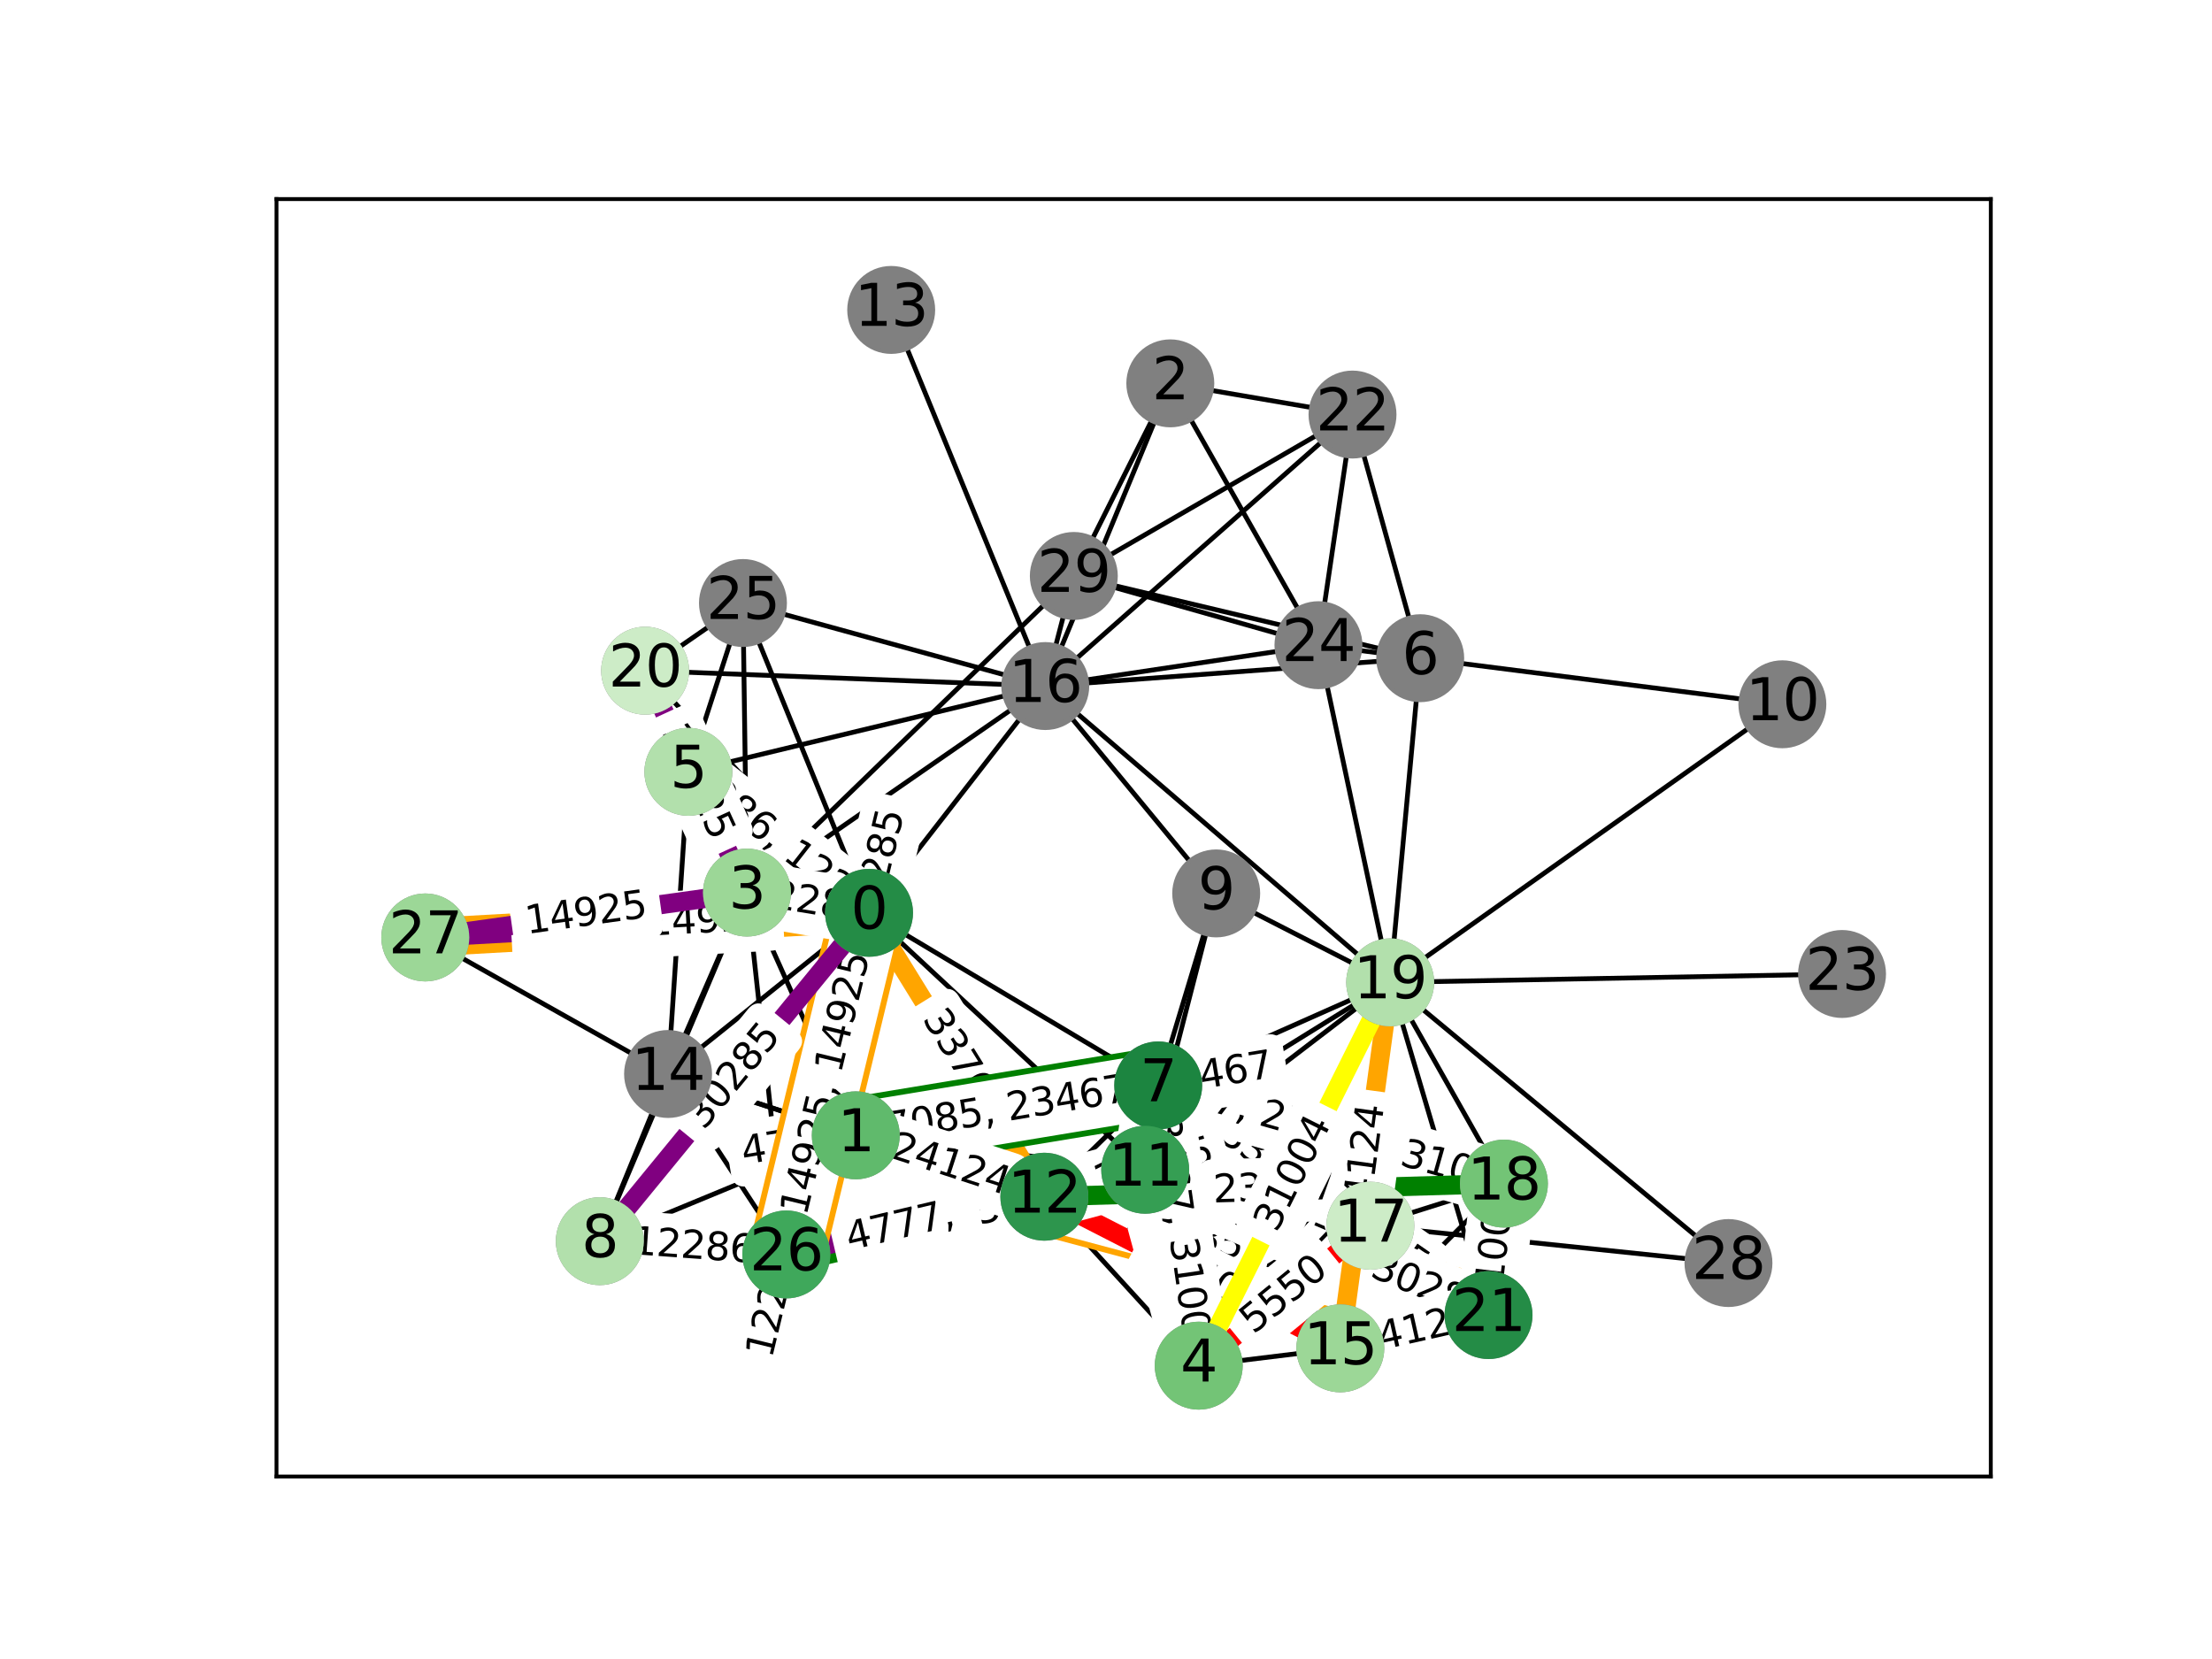 <?xml version="1.0" encoding="utf-8" standalone="no"?>
<!DOCTYPE svg PUBLIC "-//W3C//DTD SVG 1.1//EN"
  "http://www.w3.org/Graphics/SVG/1.1/DTD/svg11.dtd">
<svg xmlns:xlink="http://www.w3.org/1999/xlink" width="460.8pt" height="345.6pt" viewBox="0 0 460.8 345.6" xmlns="http://www.w3.org/2000/svg" version="1.1">
 <defs>
  <style type="text/css">*{stroke-linejoin: round; stroke-linecap: butt}</style>
 </defs>
 <g id="figure_1">
  <g id="patch_1">
   <path d="M 0 345.6
L 460.8 345.6
L 460.8 0
L 0 0
z
" style="fill: #ffffff"/>
  </g>
  <g id="axes_1">
   <g id="patch_2">
    <path d="M 57.6 307.584
L 414.72 307.584
L 414.72 41.472
L 57.6 41.472
z
" style="fill: #ffffff"/>
   </g>
   <g id="LineCollection_1">
    <path d="M 181.04 190.154
L 178.277 236.51
" clip-path="url(#p80fa703680)" style="fill: none; stroke: #000000"/>
    <path d="M 181.04 190.154
L 155.61 185.939
" clip-path="url(#p80fa703680)" style="fill: none; stroke: #000000"/>
    <path d="M 181.04 190.154
L 143.398 160.787
" clip-path="url(#p80fa703680)" style="fill: none; stroke: #000000"/>
    <path d="M 181.04 190.154
L 241.278 226.11
" clip-path="url(#p80fa703680)" style="fill: none; stroke: #000000"/>
    <path d="M 181.04 190.154
L 124.949 258.559
" clip-path="url(#p80fa703680)" style="fill: none; stroke: #000000"/>
    <path d="M 181.04 190.154
L 238.567 243.682
" clip-path="url(#p80fa703680)" style="fill: none; stroke: #000000"/>
    <path d="M 181.04 190.154
L 217.555 249.298
" clip-path="url(#p80fa703680)" style="fill: none; stroke: #000000"/>
    <path d="M 181.04 190.154
L 139.17 223.731
" clip-path="url(#p80fa703680)" style="fill: none; stroke: #000000"/>
    <path d="M 181.04 190.154
L 217.748 142.916
" clip-path="url(#p80fa703680)" style="fill: none; stroke: #000000"/>
    <path d="M 181.04 190.154
L 134.392 139.712
" clip-path="url(#p80fa703680)" style="fill: none; stroke: #000000"/>
    <path d="M 181.04 190.154
L 154.773 125.621
" clip-path="url(#p80fa703680)" style="fill: none; stroke: #000000"/>
    <path d="M 181.04 190.154
L 163.8 261.323
" clip-path="url(#p80fa703680)" style="fill: none; stroke: #000000"/>
    <path d="M 181.04 190.154
L 88.59 195.287
" clip-path="url(#p80fa703680)" style="fill: none; stroke: #000000"/>
    <path d="M 178.277 236.51
L 155.61 185.939
" clip-path="url(#p80fa703680)" style="fill: none; stroke: #000000"/>
    <path d="M 178.277 236.51
L 241.278 226.11
" clip-path="url(#p80fa703680)" style="fill: none; stroke: #000000"/>
    <path d="M 178.277 236.51
L 124.949 258.559
" clip-path="url(#p80fa703680)" style="fill: none; stroke: #000000"/>
    <path d="M 178.277 236.51
L 238.567 243.682
" clip-path="url(#p80fa703680)" style="fill: none; stroke: #000000"/>
    <path d="M 178.277 236.51
L 217.555 249.298
" clip-path="url(#p80fa703680)" style="fill: none; stroke: #000000"/>
    <path d="M 178.277 236.51
L 139.17 223.731
" clip-path="url(#p80fa703680)" style="fill: none; stroke: #000000"/>
    <path d="M 178.277 236.51
L 163.8 261.323
" clip-path="url(#p80fa703680)" style="fill: none; stroke: #000000"/>
    <path d="M 243.797 79.86
L 217.748 142.916
" clip-path="url(#p80fa703680)" style="fill: none; stroke: #000000"/>
    <path d="M 243.797 79.86
L 281.752 86.358
" clip-path="url(#p80fa703680)" style="fill: none; stroke: #000000"/>
    <path d="M 243.797 79.86
L 274.656 134.403
" clip-path="url(#p80fa703680)" style="fill: none; stroke: #000000"/>
    <path d="M 243.797 79.86
L 223.697 119.983
" clip-path="url(#p80fa703680)" style="fill: none; stroke: #000000"/>
    <path d="M 155.61 185.939
L 143.398 160.787
" clip-path="url(#p80fa703680)" style="fill: none; stroke: #000000"/>
    <path d="M 155.61 185.939
L 124.949 258.559
" clip-path="url(#p80fa703680)" style="fill: none; stroke: #000000"/>
    <path d="M 155.61 185.939
L 139.17 223.731
" clip-path="url(#p80fa703680)" style="fill: none; stroke: #000000"/>
    <path d="M 155.61 185.939
L 217.748 142.916
" clip-path="url(#p80fa703680)" style="fill: none; stroke: #000000"/>
    <path d="M 155.61 185.939
L 134.392 139.712
" clip-path="url(#p80fa703680)" style="fill: none; stroke: #000000"/>
    <path d="M 155.61 185.939
L 154.773 125.621
" clip-path="url(#p80fa703680)" style="fill: none; stroke: #000000"/>
    <path d="M 155.61 185.939
L 163.8 261.323
" clip-path="url(#p80fa703680)" style="fill: none; stroke: #000000"/>
    <path d="M 155.61 185.939
L 88.59 195.287
" clip-path="url(#p80fa703680)" style="fill: none; stroke: #000000"/>
    <path d="M 155.61 185.939
L 223.697 119.983
" clip-path="url(#p80fa703680)" style="fill: none; stroke: #000000"/>
    <path d="M 249.716 284.492
L 241.278 226.11
" clip-path="url(#p80fa703680)" style="fill: none; stroke: #000000"/>
    <path d="M 249.716 284.492
L 238.567 243.682
" clip-path="url(#p80fa703680)" style="fill: none; stroke: #000000"/>
    <path d="M 249.716 284.492
L 217.555 249.298
" clip-path="url(#p80fa703680)" style="fill: none; stroke: #000000"/>
    <path d="M 249.716 284.492
L 279.21 280.886
" clip-path="url(#p80fa703680)" style="fill: none; stroke: #000000"/>
    <path d="M 249.716 284.492
L 285.468 255.337
" clip-path="url(#p80fa703680)" style="fill: none; stroke: #000000"/>
    <path d="M 249.716 284.492
L 289.6 204.646
" clip-path="url(#p80fa703680)" style="fill: none; stroke: #000000"/>
    <path d="M 143.398 160.787
L 139.17 223.731
" clip-path="url(#p80fa703680)" style="fill: none; stroke: #000000"/>
    <path d="M 143.398 160.787
L 217.748 142.916
" clip-path="url(#p80fa703680)" style="fill: none; stroke: #000000"/>
    <path d="M 143.398 160.787
L 134.392 139.712
" clip-path="url(#p80fa703680)" style="fill: none; stroke: #000000"/>
    <path d="M 143.398 160.787
L 154.773 125.621
" clip-path="url(#p80fa703680)" style="fill: none; stroke: #000000"/>
    <path d="M 295.856 137.115
L 371.299 146.714
" clip-path="url(#p80fa703680)" style="fill: none; stroke: #000000"/>
    <path d="M 295.856 137.115
L 217.748 142.916
" clip-path="url(#p80fa703680)" style="fill: none; stroke: #000000"/>
    <path d="M 295.856 137.115
L 289.6 204.646
" clip-path="url(#p80fa703680)" style="fill: none; stroke: #000000"/>
    <path d="M 295.856 137.115
L 281.752 86.358
" clip-path="url(#p80fa703680)" style="fill: none; stroke: #000000"/>
    <path d="M 295.856 137.115
L 274.656 134.403
" clip-path="url(#p80fa703680)" style="fill: none; stroke: #000000"/>
    <path d="M 295.856 137.115
L 223.697 119.983
" clip-path="url(#p80fa703680)" style="fill: none; stroke: #000000"/>
    <path d="M 241.278 226.11
L 253.358 186.114
" clip-path="url(#p80fa703680)" style="fill: none; stroke: #000000"/>
    <path d="M 241.278 226.11
L 238.567 243.682
" clip-path="url(#p80fa703680)" style="fill: none; stroke: #000000"/>
    <path d="M 241.278 226.11
L 217.555 249.298
" clip-path="url(#p80fa703680)" style="fill: none; stroke: #000000"/>
    <path d="M 241.278 226.11
L 279.21 280.886
" clip-path="url(#p80fa703680)" style="fill: none; stroke: #000000"/>
    <path d="M 241.278 226.11
L 285.468 255.337
" clip-path="url(#p80fa703680)" style="fill: none; stroke: #000000"/>
    <path d="M 241.278 226.11
L 313.296 246.566
" clip-path="url(#p80fa703680)" style="fill: none; stroke: #000000"/>
    <path d="M 241.278 226.11
L 289.6 204.646
" clip-path="url(#p80fa703680)" style="fill: none; stroke: #000000"/>
    <path d="M 241.278 226.11
L 310.088 273.955
" clip-path="url(#p80fa703680)" style="fill: none; stroke: #000000"/>
    <path d="M 124.949 258.559
L 217.555 249.298
" clip-path="url(#p80fa703680)" style="fill: none; stroke: #000000"/>
    <path d="M 124.949 258.559
L 139.17 223.731
" clip-path="url(#p80fa703680)" style="fill: none; stroke: #000000"/>
    <path d="M 124.949 258.559
L 163.8 261.323
" clip-path="url(#p80fa703680)" style="fill: none; stroke: #000000"/>
    <path d="M 253.358 186.114
L 238.567 243.682
" clip-path="url(#p80fa703680)" style="fill: none; stroke: #000000"/>
    <path d="M 253.358 186.114
L 217.748 142.916
" clip-path="url(#p80fa703680)" style="fill: none; stroke: #000000"/>
    <path d="M 253.358 186.114
L 289.6 204.646
" clip-path="url(#p80fa703680)" style="fill: none; stroke: #000000"/>
    <path d="M 371.299 146.714
L 289.6 204.646
" clip-path="url(#p80fa703680)" style="fill: none; stroke: #000000"/>
    <path d="M 238.567 243.682
L 217.555 249.298
" clip-path="url(#p80fa703680)" style="fill: none; stroke: #000000"/>
    <path d="M 238.567 243.682
L 279.21 280.886
" clip-path="url(#p80fa703680)" style="fill: none; stroke: #000000"/>
    <path d="M 238.567 243.682
L 285.468 255.337
" clip-path="url(#p80fa703680)" style="fill: none; stroke: #000000"/>
    <path d="M 238.567 243.682
L 313.296 246.566
" clip-path="url(#p80fa703680)" style="fill: none; stroke: #000000"/>
    <path d="M 238.567 243.682
L 289.6 204.646
" clip-path="url(#p80fa703680)" style="fill: none; stroke: #000000"/>
    <path d="M 238.567 243.682
L 310.088 273.955
" clip-path="url(#p80fa703680)" style="fill: none; stroke: #000000"/>
    <path d="M 238.567 243.682
L 163.8 261.323
" clip-path="url(#p80fa703680)" style="fill: none; stroke: #000000"/>
    <path d="M 217.555 249.298
L 139.17 223.731
" clip-path="url(#p80fa703680)" style="fill: none; stroke: #000000"/>
    <path d="M 217.555 249.298
L 279.21 280.886
" clip-path="url(#p80fa703680)" style="fill: none; stroke: #000000"/>
    <path d="M 217.555 249.298
L 285.468 255.337
" clip-path="url(#p80fa703680)" style="fill: none; stroke: #000000"/>
    <path d="M 217.555 249.298
L 313.296 246.566
" clip-path="url(#p80fa703680)" style="fill: none; stroke: #000000"/>
    <path d="M 217.555 249.298
L 289.6 204.646
" clip-path="url(#p80fa703680)" style="fill: none; stroke: #000000"/>
    <path d="M 217.555 249.298
L 310.088 273.955
" clip-path="url(#p80fa703680)" style="fill: none; stroke: #000000"/>
    <path d="M 217.555 249.298
L 163.8 261.323
" clip-path="url(#p80fa703680)" style="fill: none; stroke: #000000"/>
    <path d="M 185.653 64.564
L 217.748 142.916
" clip-path="url(#p80fa703680)" style="fill: none; stroke: #000000"/>
    <path d="M 139.17 223.731
L 163.8 261.323
" clip-path="url(#p80fa703680)" style="fill: none; stroke: #000000"/>
    <path d="M 139.17 223.731
L 88.59 195.287
" clip-path="url(#p80fa703680)" style="fill: none; stroke: #000000"/>
    <path d="M 279.21 280.886
L 285.468 255.337
" clip-path="url(#p80fa703680)" style="fill: none; stroke: #000000"/>
    <path d="M 279.21 280.886
L 313.296 246.566
" clip-path="url(#p80fa703680)" style="fill: none; stroke: #000000"/>
    <path d="M 279.21 280.886
L 289.6 204.646
" clip-path="url(#p80fa703680)" style="fill: none; stroke: #000000"/>
    <path d="M 279.21 280.886
L 310.088 273.955
" clip-path="url(#p80fa703680)" style="fill: none; stroke: #000000"/>
    <path d="M 217.748 142.916
L 289.6 204.646
" clip-path="url(#p80fa703680)" style="fill: none; stroke: #000000"/>
    <path d="M 217.748 142.916
L 134.392 139.712
" clip-path="url(#p80fa703680)" style="fill: none; stroke: #000000"/>
    <path d="M 217.748 142.916
L 281.752 86.358
" clip-path="url(#p80fa703680)" style="fill: none; stroke: #000000"/>
    <path d="M 217.748 142.916
L 274.656 134.403
" clip-path="url(#p80fa703680)" style="fill: none; stroke: #000000"/>
    <path d="M 217.748 142.916
L 154.773 125.621
" clip-path="url(#p80fa703680)" style="fill: none; stroke: #000000"/>
    <path d="M 217.748 142.916
L 223.697 119.983
" clip-path="url(#p80fa703680)" style="fill: none; stroke: #000000"/>
    <path d="M 285.468 255.337
L 313.296 246.566
" clip-path="url(#p80fa703680)" style="fill: none; stroke: #000000"/>
    <path d="M 285.468 255.337
L 289.6 204.646
" clip-path="url(#p80fa703680)" style="fill: none; stroke: #000000"/>
    <path d="M 285.468 255.337
L 310.088 273.955
" clip-path="url(#p80fa703680)" style="fill: none; stroke: #000000"/>
    <path d="M 285.468 255.337
L 360.07 263.115
" clip-path="url(#p80fa703680)" style="fill: none; stroke: #000000"/>
    <path d="M 313.296 246.566
L 289.6 204.646
" clip-path="url(#p80fa703680)" style="fill: none; stroke: #000000"/>
    <path d="M 313.296 246.566
L 310.088 273.955
" clip-path="url(#p80fa703680)" style="fill: none; stroke: #000000"/>
    <path d="M 289.6 204.646
L 310.088 273.955
" clip-path="url(#p80fa703680)" style="fill: none; stroke: #000000"/>
    <path d="M 289.6 204.646
L 383.73 202.899
" clip-path="url(#p80fa703680)" style="fill: none; stroke: #000000"/>
    <path d="M 289.6 204.646
L 274.656 134.403
" clip-path="url(#p80fa703680)" style="fill: none; stroke: #000000"/>
    <path d="M 289.6 204.646
L 360.07 263.115
" clip-path="url(#p80fa703680)" style="fill: none; stroke: #000000"/>
    <path d="M 134.392 139.712
L 154.773 125.621
" clip-path="url(#p80fa703680)" style="fill: none; stroke: #000000"/>
    <path d="M 281.752 86.358
L 274.656 134.403
" clip-path="url(#p80fa703680)" style="fill: none; stroke: #000000"/>
    <path d="M 281.752 86.358
L 223.697 119.983
" clip-path="url(#p80fa703680)" style="fill: none; stroke: #000000"/>
    <path d="M 274.656 134.403
L 223.697 119.983
" clip-path="url(#p80fa703680)" style="fill: none; stroke: #000000"/>
   </g>
   <g id="LineCollection_2">
    <path d="M 181.04 190.154
L 88.59 195.287
" clip-path="url(#p80fa703680)" style="fill: none; stroke: #ffa500; stroke-width: 8"/>
   </g>
   <g id="LineCollection_3">
    <path d="M 181.04 190.154
L 88.59 195.287
" clip-path="url(#p80fa703680)" style="fill: none; stroke: #800080; stroke-width: 4"/>
   </g>
   <g id="text_1">
    <g id="patch_3">
     <path d="M 109.754 200.393
L 160.571 197.571
Q 162.967 197.438 162.834 195.042
L 162.405 187.311
Q 162.272 184.915 159.876 185.048
L 109.059 187.869
Q 106.663 188.002 106.796 190.399
L 107.225 198.129
Q 107.358 200.526 109.754 200.393
z
" clip-path="url(#p80fa703680)" style="fill: #ffffff; stroke: #ffffff; stroke-linejoin: miter"/>
    </g>
    <g clip-path="url(#p80fa703680)">
     <!-- 3376, 14925 -->
     <g transform="translate(109.529 196.335)rotate(-3.178)scale(0.08 -0.08)">
      <defs>
       <path id="DejaVuSans-33" d="M 2597 2516
Q 3050 2419 3304 2112
Q 3559 1806 3559 1356
Q 3559 666 3084 287
Q 2609 -91 1734 -91
Q 1441 -91 1130 -33
Q 819 25 488 141
L 488 750
Q 750 597 1062 519
Q 1375 441 1716 441
Q 2309 441 2620 675
Q 2931 909 2931 1356
Q 2931 1769 2642 2001
Q 2353 2234 1838 2234
L 1294 2234
L 1294 2753
L 1863 2753
Q 2328 2753 2575 2939
Q 2822 3125 2822 3475
Q 2822 3834 2567 4026
Q 2313 4219 1838 4219
Q 1578 4219 1281 4162
Q 984 4106 628 3988
L 628 4550
Q 988 4650 1302 4700
Q 1616 4750 1894 4750
Q 2613 4750 3031 4423
Q 3450 4097 3450 3541
Q 3450 3153 3228 2886
Q 3006 2619 2597 2516
z
" transform="scale(0.016)"/>
       <path id="DejaVuSans-37" d="M 525 4666
L 3525 4666
L 3525 4397
L 1831 0
L 1172 0
L 2766 4134
L 525 4134
L 525 4666
z
" transform="scale(0.016)"/>
       <path id="DejaVuSans-36" d="M 2113 2584
Q 1688 2584 1439 2293
Q 1191 2003 1191 1497
Q 1191 994 1439 701
Q 1688 409 2113 409
Q 2538 409 2786 701
Q 3034 994 3034 1497
Q 3034 2003 2786 2293
Q 2538 2584 2113 2584
z
M 3366 4563
L 3366 3988
Q 3128 4100 2886 4159
Q 2644 4219 2406 4219
Q 1781 4219 1451 3797
Q 1122 3375 1075 2522
Q 1259 2794 1537 2939
Q 1816 3084 2150 3084
Q 2853 3084 3261 2657
Q 3669 2231 3669 1497
Q 3669 778 3244 343
Q 2819 -91 2113 -91
Q 1303 -91 875 529
Q 447 1150 447 2328
Q 447 3434 972 4092
Q 1497 4750 2381 4750
Q 2619 4750 2861 4703
Q 3103 4656 3366 4563
z
" transform="scale(0.016)"/>
       <path id="DejaVuSans-2c" d="M 750 794
L 1409 794
L 1409 256
L 897 -744
L 494 -744
L 750 256
L 750 794
z
" transform="scale(0.016)"/>
       <path id="DejaVuSans-20" transform="scale(0.016)"/>
       <path id="DejaVuSans-31" d="M 794 531
L 1825 531
L 1825 4091
L 703 3866
L 703 4441
L 1819 4666
L 2450 4666
L 2450 531
L 3481 531
L 3481 0
L 794 0
L 794 531
z
" transform="scale(0.016)"/>
       <path id="DejaVuSans-34" d="M 2419 4116
L 825 1625
L 2419 1625
L 2419 4116
z
M 2253 4666
L 3047 4666
L 3047 1625
L 3713 1625
L 3713 1100
L 3047 1100
L 3047 0
L 2419 0
L 2419 1100
L 313 1100
L 313 1709
L 2253 4666
z
" transform="scale(0.016)"/>
       <path id="DejaVuSans-39" d="M 703 97
L 703 672
Q 941 559 1184 500
Q 1428 441 1663 441
Q 2288 441 2617 861
Q 2947 1281 2994 2138
Q 2813 1869 2534 1725
Q 2256 1581 1919 1581
Q 1219 1581 811 2004
Q 403 2428 403 3163
Q 403 3881 828 4315
Q 1253 4750 1959 4750
Q 2769 4750 3195 4129
Q 3622 3509 3622 2328
Q 3622 1225 3098 567
Q 2575 -91 1691 -91
Q 1453 -91 1209 -44
Q 966 3 703 97
z
M 1959 2075
Q 2384 2075 2632 2365
Q 2881 2656 2881 3163
Q 2881 3666 2632 3958
Q 2384 4250 1959 4250
Q 1534 4250 1286 3958
Q 1038 3666 1038 3163
Q 1038 2656 1286 2365
Q 1534 2075 1959 2075
z
" transform="scale(0.016)"/>
       <path id="DejaVuSans-32" d="M 1228 531
L 3431 531
L 3431 0
L 469 0
L 469 531
Q 828 903 1448 1529
Q 2069 2156 2228 2338
Q 2531 2678 2651 2914
Q 2772 3150 2772 3378
Q 2772 3750 2511 3984
Q 2250 4219 1831 4219
Q 1534 4219 1204 4116
Q 875 4013 500 3803
L 500 4441
Q 881 4594 1212 4672
Q 1544 4750 1819 4750
Q 2544 4750 2975 4387
Q 3406 4025 3406 3419
Q 3406 3131 3298 2873
Q 3191 2616 2906 2266
Q 2828 2175 2409 1742
Q 1991 1309 1228 531
z
" transform="scale(0.016)"/>
       <path id="DejaVuSans-35" d="M 691 4666
L 3169 4666
L 3169 4134
L 1269 4134
L 1269 2991
Q 1406 3038 1543 3061
Q 1681 3084 1819 3084
Q 2600 3084 3056 2656
Q 3513 2228 3513 1497
Q 3513 744 3044 326
Q 2575 -91 1722 -91
Q 1428 -91 1123 -41
Q 819 9 494 109
L 494 744
Q 775 591 1075 516
Q 1375 441 1709 441
Q 2250 441 2565 725
Q 2881 1009 2881 1497
Q 2881 1984 2565 2268
Q 2250 2553 1709 2553
Q 1456 2553 1204 2497
Q 953 2441 691 2322
L 691 4666
z
" transform="scale(0.016)"/>
      </defs>
      <use xlink:href="#DejaVuSans-33"/>
      <use xlink:href="#DejaVuSans-33" x="63.623"/>
      <use xlink:href="#DejaVuSans-37" x="127.246"/>
      <use xlink:href="#DejaVuSans-36" x="190.869"/>
      <use xlink:href="#DejaVuSans-2c" x="254.492"/>
      <use xlink:href="#DejaVuSans-20" x="286.279"/>
      <use xlink:href="#DejaVuSans-31" x="318.066"/>
      <use xlink:href="#DejaVuSans-34" x="381.689"/>
      <use xlink:href="#DejaVuSans-39" x="445.312"/>
      <use xlink:href="#DejaVuSans-32" x="508.936"/>
      <use xlink:href="#DejaVuSans-35" x="572.559"/>
     </g>
    </g>
   </g>
   <g id="LineCollection_4">
    <path d="M 181.04 190.154
L 217.555 249.298
" clip-path="url(#p80fa703680)" style="fill: none; stroke: #ffa500; stroke-width: 4"/>
   </g>
   <g id="text_2">
    <g id="patch_4">
     <path d="M 188.614 214.358
L 199.309 231.683
Q 200.57 233.725 202.612 232.464
L 209.2 228.396
Q 211.243 227.136 209.982 225.094
L 199.286 207.769
Q 198.025 205.727 195.983 206.988
L 189.395 211.055
Q 187.353 212.316 188.614 214.358
z
" clip-path="url(#p80fa703680)" style="fill: #ffffff; stroke: #ffffff; stroke-linejoin: miter"/>
    </g>
    <g clip-path="url(#p80fa703680)">
     <!-- 3376 -->
     <g transform="translate(192.071 212.224)rotate(-301.691)scale(0.08 -0.08)">
      <use xlink:href="#DejaVuSans-33"/>
      <use xlink:href="#DejaVuSans-33" x="63.623"/>
      <use xlink:href="#DejaVuSans-37" x="127.246"/>
      <use xlink:href="#DejaVuSans-36" x="190.869"/>
     </g>
    </g>
   </g>
   <g id="LineCollection_5">
    <path d="M 217.555 249.298
L 310.088 273.955
" clip-path="url(#p80fa703680)" style="fill: none; stroke: #ffa500; stroke-width: 16"/>
   </g>
   <g id="LineCollection_6">
    <path d="M 217.555 249.298
L 310.088 273.955
" clip-path="url(#p80fa703680)" style="fill: none; stroke: #800080; stroke-width: 12"/>
   </g>
   <g id="LineCollection_7">
    <path d="M 217.555 249.298
L 310.088 273.955
" clip-path="url(#p80fa703680)" style="fill: none; stroke: #ffa500; stroke-width: 8"/>
   </g>
   <g id="LineCollection_8">
    <path d="M 217.555 249.298
L 310.088 273.955
" clip-path="url(#p80fa703680)" style="fill: none; stroke: #800080; stroke-width: 4"/>
   </g>
   <g id="text_3">
    <g id="patch_5">
     <path d="M 208.112 253.272
L 316.302 282.101
Q 318.621 282.719 319.239 280.4
L 321.233 272.918
Q 321.851 270.599 319.531 269.981
L 211.342 241.152
Q 209.023 240.534 208.405 242.853
L 206.411 250.335
Q 205.793 252.654 208.112 253.272
z
" clip-path="url(#p80fa703680)" style="fill: #ffffff; stroke: #ffffff; stroke-linejoin: miter"/>
    </g>
    <g clip-path="url(#p80fa703680)">
     <!-- 3376, 17085, 24124, 30285 -->
     <g transform="translate(209.158 249.345)rotate(-345.079)scale(0.08 -0.08)">
      <defs>
       <path id="DejaVuSans-30" d="M 2034 4250
Q 1547 4250 1301 3770
Q 1056 3291 1056 2328
Q 1056 1369 1301 889
Q 1547 409 2034 409
Q 2525 409 2770 889
Q 3016 1369 3016 2328
Q 3016 3291 2770 3770
Q 2525 4250 2034 4250
z
M 2034 4750
Q 2819 4750 3233 4129
Q 3647 3509 3647 2328
Q 3647 1150 3233 529
Q 2819 -91 2034 -91
Q 1250 -91 836 529
Q 422 1150 422 2328
Q 422 3509 836 4129
Q 1250 4750 2034 4750
z
" transform="scale(0.016)"/>
       <path id="DejaVuSans-38" d="M 2034 2216
Q 1584 2216 1326 1975
Q 1069 1734 1069 1313
Q 1069 891 1326 650
Q 1584 409 2034 409
Q 2484 409 2743 651
Q 3003 894 3003 1313
Q 3003 1734 2745 1975
Q 2488 2216 2034 2216
z
M 1403 2484
Q 997 2584 770 2862
Q 544 3141 544 3541
Q 544 4100 942 4425
Q 1341 4750 2034 4750
Q 2731 4750 3128 4425
Q 3525 4100 3525 3541
Q 3525 3141 3298 2862
Q 3072 2584 2669 2484
Q 3125 2378 3379 2068
Q 3634 1759 3634 1313
Q 3634 634 3220 271
Q 2806 -91 2034 -91
Q 1263 -91 848 271
Q 434 634 434 1313
Q 434 1759 690 2068
Q 947 2378 1403 2484
z
M 1172 3481
Q 1172 3119 1398 2916
Q 1625 2713 2034 2713
Q 2441 2713 2670 2916
Q 2900 3119 2900 3481
Q 2900 3844 2670 4047
Q 2441 4250 2034 4250
Q 1625 4250 1398 4047
Q 1172 3844 1172 3481
z
" transform="scale(0.016)"/>
      </defs>
      <use xlink:href="#DejaVuSans-33"/>
      <use xlink:href="#DejaVuSans-33" x="63.623"/>
      <use xlink:href="#DejaVuSans-37" x="127.246"/>
      <use xlink:href="#DejaVuSans-36" x="190.869"/>
      <use xlink:href="#DejaVuSans-2c" x="254.492"/>
      <use xlink:href="#DejaVuSans-20" x="286.279"/>
      <use xlink:href="#DejaVuSans-31" x="318.066"/>
      <use xlink:href="#DejaVuSans-37" x="381.689"/>
      <use xlink:href="#DejaVuSans-30" x="445.312"/>
      <use xlink:href="#DejaVuSans-38" x="508.936"/>
      <use xlink:href="#DejaVuSans-35" x="572.559"/>
      <use xlink:href="#DejaVuSans-2c" x="636.182"/>
      <use xlink:href="#DejaVuSans-20" x="667.969"/>
      <use xlink:href="#DejaVuSans-32" x="699.756"/>
      <use xlink:href="#DejaVuSans-34" x="763.379"/>
      <use xlink:href="#DejaVuSans-31" x="827.002"/>
      <use xlink:href="#DejaVuSans-32" x="890.625"/>
      <use xlink:href="#DejaVuSans-34" x="954.248"/>
      <use xlink:href="#DejaVuSans-2c" x="1017.871"/>
      <use xlink:href="#DejaVuSans-20" x="1049.658"/>
      <use xlink:href="#DejaVuSans-33" x="1081.445"/>
      <use xlink:href="#DejaVuSans-30" x="1145.068"/>
      <use xlink:href="#DejaVuSans-32" x="1208.691"/>
      <use xlink:href="#DejaVuSans-38" x="1272.314"/>
      <use xlink:href="#DejaVuSans-35" x="1335.938"/>
     </g>
    </g>
   </g>
   <g id="LineCollection_9">
    <path d="M 241.278 226.11
L 310.088 273.955
" clip-path="url(#p80fa703680)" style="fill: none; stroke: #ffa500; stroke-width: 8"/>
   </g>
   <g id="LineCollection_10">
    <path d="M 241.278 226.11
L 310.088 273.955
" clip-path="url(#p80fa703680)" style="fill: none; stroke: #800080; stroke-width: 4"/>
   </g>
   <g id="text_4">
    <g id="patch_6">
     <path d="M 251.21 240.654
L 292.996 269.709
Q 294.967 271.079 296.337 269.109
L 300.757 262.752
Q 302.127 260.781 300.157 259.411
L 258.37 230.356
Q 256.399 228.986 255.029 230.957
L 250.609 237.314
Q 249.239 239.284 251.21 240.654
z
" clip-path="url(#p80fa703680)" style="fill: #ffffff; stroke: #ffffff; stroke-linejoin: miter"/>
    </g>
    <g clip-path="url(#p80fa703680)">
     <!-- 3376, 17085 -->
     <g transform="translate(253.53 237.318)rotate(-325.189)scale(0.08 -0.08)">
      <use xlink:href="#DejaVuSans-33"/>
      <use xlink:href="#DejaVuSans-33" x="63.623"/>
      <use xlink:href="#DejaVuSans-37" x="127.246"/>
      <use xlink:href="#DejaVuSans-36" x="190.869"/>
      <use xlink:href="#DejaVuSans-2c" x="254.492"/>
      <use xlink:href="#DejaVuSans-20" x="286.279"/>
      <use xlink:href="#DejaVuSans-31" x="318.066"/>
      <use xlink:href="#DejaVuSans-37" x="381.689"/>
      <use xlink:href="#DejaVuSans-30" x="445.312"/>
      <use xlink:href="#DejaVuSans-38" x="508.936"/>
      <use xlink:href="#DejaVuSans-35" x="572.559"/>
     </g>
    </g>
   </g>
   <g id="LineCollection_11">
    <path d="M 241.278 226.11
L 313.296 246.566
" clip-path="url(#p80fa703680)" style="fill: none; stroke: #008000; stroke-width: 12"/>
   </g>
   <g id="LineCollection_12">
    <path d="M 241.278 226.11
L 313.296 246.566
" clip-path="url(#p80fa703680)" style="fill: none; stroke: #008000; stroke-width: 8"/>
   </g>
   <g id="LineCollection_13">
    <path d="M 241.278 226.11
L 313.296 246.566
" clip-path="url(#p80fa703680)" style="fill: none; stroke: #ffff00; stroke-width: 4"/>
   </g>
   <g id="text_5">
    <g id="patch_7">
     <path d="M 236.408 231.246
L 314.739 253.495
Q 317.048 254.151 317.704 251.842
L 319.819 244.394
Q 320.475 242.085 318.166 241.43
L 239.835 219.181
Q 237.526 218.525 236.87 220.834
L 234.755 228.282
Q 234.099 230.591 236.408 231.246
z
" clip-path="url(#p80fa703680)" style="fill: #ffffff; stroke: #ffffff; stroke-linejoin: miter"/>
    </g>
    <g clip-path="url(#p80fa703680)">
     <!-- 4777, 23467, 31004 -->
     <g transform="translate(237.518 227.337)rotate(-344.144)scale(0.08 -0.08)">
      <use xlink:href="#DejaVuSans-34"/>
      <use xlink:href="#DejaVuSans-37" x="63.623"/>
      <use xlink:href="#DejaVuSans-37" x="127.246"/>
      <use xlink:href="#DejaVuSans-37" x="190.869"/>
      <use xlink:href="#DejaVuSans-2c" x="254.492"/>
      <use xlink:href="#DejaVuSans-20" x="286.279"/>
      <use xlink:href="#DejaVuSans-32" x="318.066"/>
      <use xlink:href="#DejaVuSans-33" x="381.689"/>
      <use xlink:href="#DejaVuSans-34" x="445.312"/>
      <use xlink:href="#DejaVuSans-36" x="508.936"/>
      <use xlink:href="#DejaVuSans-37" x="572.559"/>
      <use xlink:href="#DejaVuSans-2c" x="636.182"/>
      <use xlink:href="#DejaVuSans-20" x="667.969"/>
      <use xlink:href="#DejaVuSans-33" x="699.756"/>
      <use xlink:href="#DejaVuSans-31" x="763.379"/>
      <use xlink:href="#DejaVuSans-30" x="827.002"/>
      <use xlink:href="#DejaVuSans-30" x="890.625"/>
      <use xlink:href="#DejaVuSans-34" x="954.248"/>
     </g>
    </g>
   </g>
   <g id="LineCollection_14">
    <path d="M 178.277 236.51
L 241.278 226.11
" clip-path="url(#p80fa703680)" style="fill: none; stroke: #008000; stroke-width: 16"/>
   </g>
   <g id="LineCollection_15">
    <path d="M 178.277 236.51
L 241.278 226.11
" clip-path="url(#p80fa703680)" style="fill: none; stroke: #800080; stroke-width: 12"/>
   </g>
   <g id="LineCollection_16">
    <path d="M 178.277 236.51
L 241.278 226.11
" clip-path="url(#p80fa703680)" style="fill: none; stroke: #008000; stroke-width: 8"/>
   </g>
   <g id="LineCollection_17">
    <path d="M 178.277 236.51
L 241.278 226.11
" clip-path="url(#p80fa703680)" style="fill: none; stroke: #008000; stroke-width: 4"/>
   </g>
   <g id="text_6">
    <g id="patch_8">
     <path d="M 155.564 246.615
L 266.034 228.38
Q 268.402 227.989 268.011 225.621
L 266.75 217.982
Q 266.359 215.614 263.991 216.005
L 153.521 234.24
Q 151.153 234.631 151.544 236.999
L 152.805 244.638
Q 153.196 247.006 155.564 246.615
z
" clip-path="url(#p80fa703680)" style="fill: #ffffff; stroke: #ffffff; stroke-linejoin: miter"/>
    </g>
    <g clip-path="url(#p80fa703680)">
     <!-- 4777, 17085, 23467, 23467 -->
     <g transform="translate(154.902 242.605)rotate(-9.373)scale(0.08 -0.08)">
      <use xlink:href="#DejaVuSans-34"/>
      <use xlink:href="#DejaVuSans-37" x="63.623"/>
      <use xlink:href="#DejaVuSans-37" x="127.246"/>
      <use xlink:href="#DejaVuSans-37" x="190.869"/>
      <use xlink:href="#DejaVuSans-2c" x="254.492"/>
      <use xlink:href="#DejaVuSans-20" x="286.279"/>
      <use xlink:href="#DejaVuSans-31" x="318.066"/>
      <use xlink:href="#DejaVuSans-37" x="381.689"/>
      <use xlink:href="#DejaVuSans-30" x="445.312"/>
      <use xlink:href="#DejaVuSans-38" x="508.936"/>
      <use xlink:href="#DejaVuSans-35" x="572.559"/>
      <use xlink:href="#DejaVuSans-2c" x="636.182"/>
      <use xlink:href="#DejaVuSans-20" x="667.969"/>
      <use xlink:href="#DejaVuSans-32" x="699.756"/>
      <use xlink:href="#DejaVuSans-33" x="763.379"/>
      <use xlink:href="#DejaVuSans-34" x="827.002"/>
      <use xlink:href="#DejaVuSans-36" x="890.625"/>
      <use xlink:href="#DejaVuSans-37" x="954.248"/>
      <use xlink:href="#DejaVuSans-2c" x="1017.871"/>
      <use xlink:href="#DejaVuSans-20" x="1049.658"/>
      <use xlink:href="#DejaVuSans-32" x="1081.445"/>
      <use xlink:href="#DejaVuSans-33" x="1145.068"/>
      <use xlink:href="#DejaVuSans-34" x="1208.691"/>
      <use xlink:href="#DejaVuSans-36" x="1272.314"/>
      <use xlink:href="#DejaVuSans-37" x="1335.938"/>
     </g>
    </g>
   </g>
   <g id="LineCollection_18">
    <path d="M 178.277 236.51
L 163.8 261.323
" clip-path="url(#p80fa703680)" style="fill: none; stroke: #008000; stroke-width: 4"/>
   </g>
   <g id="text_7">
    <g id="patch_9">
     <path d="M 171.325 260.869
L 181.586 243.284
Q 182.795 241.211 180.722 240.001
L 174.035 236.099
Q 171.962 234.89 170.752 236.963
L 160.492 254.549
Q 159.282 256.622 161.355 257.831
L 168.043 261.733
Q 170.116 262.942 171.325 260.869
z
" clip-path="url(#p80fa703680)" style="fill: #ffffff; stroke: #ffffff; stroke-linejoin: miter"/>
    </g>
    <g clip-path="url(#p80fa703680)">
     <!-- 4777 -->
     <g transform="translate(167.815 258.821)rotate(-59.739)scale(0.08 -0.08)">
      <use xlink:href="#DejaVuSans-34"/>
      <use xlink:href="#DejaVuSans-37" x="63.623"/>
      <use xlink:href="#DejaVuSans-37" x="127.246"/>
      <use xlink:href="#DejaVuSans-37" x="190.869"/>
     </g>
    </g>
   </g>
   <g id="LineCollection_19">
    <path d="M 238.567 243.682
L 163.8 261.323
" clip-path="url(#p80fa703680)" style="fill: none; stroke: #008000; stroke-width: 8"/>
   </g>
   <g id="LineCollection_20">
    <path d="M 238.567 243.682
L 163.8 261.323
" clip-path="url(#p80fa703680)" style="fill: none; stroke: #800080; stroke-width: 4"/>
   </g>
   <g id="text_8">
    <g id="patch_10">
     <path d="M 177.856 264.45
L 227.391 252.763
Q 229.727 252.212 229.176 249.876
L 227.398 242.34
Q 226.847 240.004 224.511 240.555
L 174.976 252.242
Q 172.64 252.794 173.191 255.129
L 174.969 262.665
Q 175.52 265.001 177.856 264.45
z
" clip-path="url(#p80fa703680)" style="fill: #ffffff; stroke: #ffffff; stroke-linejoin: miter"/>
    </g>
    <g clip-path="url(#p80fa703680)">
     <!-- 4777, 30285 -->
     <g transform="translate(176.923 260.495)rotate(-13.275)scale(0.08 -0.08)">
      <use xlink:href="#DejaVuSans-34"/>
      <use xlink:href="#DejaVuSans-37" x="63.623"/>
      <use xlink:href="#DejaVuSans-37" x="127.246"/>
      <use xlink:href="#DejaVuSans-37" x="190.869"/>
      <use xlink:href="#DejaVuSans-2c" x="254.492"/>
      <use xlink:href="#DejaVuSans-20" x="286.279"/>
      <use xlink:href="#DejaVuSans-33" x="318.066"/>
      <use xlink:href="#DejaVuSans-30" x="381.689"/>
      <use xlink:href="#DejaVuSans-32" x="445.312"/>
      <use xlink:href="#DejaVuSans-38" x="508.936"/>
      <use xlink:href="#DejaVuSans-35" x="572.559"/>
     </g>
    </g>
   </g>
   <g id="LineCollection_21">
    <path d="M 238.567 243.682
L 310.088 273.955
" clip-path="url(#p80fa703680)" style="fill: none; stroke: #008000; stroke-width: 12"/>
   </g>
   <g id="LineCollection_22">
    <path d="M 238.567 243.682
L 310.088 273.955
" clip-path="url(#p80fa703680)" style="fill: none; stroke: #008000; stroke-width: 8"/>
   </g>
   <g id="LineCollection_23">
    <path d="M 238.567 243.682
L 310.088 273.955
" clip-path="url(#p80fa703680)" style="fill: none; stroke: #800080; stroke-width: 4"/>
   </g>
   <g id="text_9">
    <g id="patch_11">
     <path d="M 236.732 249.716
L 307.034 279.472
Q 309.244 280.408 310.18 278.197
L 313.198 271.067
Q 314.133 268.857 311.923 267.922
L 241.621 238.165
Q 239.411 237.23 238.475 239.44
L 235.458 246.57
Q 234.522 248.78 236.732 249.716
z
" clip-path="url(#p80fa703680)" style="fill: #ffffff; stroke: #ffffff; stroke-linejoin: miter"/>
    </g>
    <g clip-path="url(#p80fa703680)">
     <!-- 4777, 4777, 30285 -->
     <g transform="translate(238.316 245.973)rotate(-337.059)scale(0.08 -0.08)">
      <use xlink:href="#DejaVuSans-34"/>
      <use xlink:href="#DejaVuSans-37" x="63.623"/>
      <use xlink:href="#DejaVuSans-37" x="127.246"/>
      <use xlink:href="#DejaVuSans-37" x="190.869"/>
      <use xlink:href="#DejaVuSans-2c" x="254.492"/>
      <use xlink:href="#DejaVuSans-20" x="286.279"/>
      <use xlink:href="#DejaVuSans-34" x="318.066"/>
      <use xlink:href="#DejaVuSans-37" x="381.689"/>
      <use xlink:href="#DejaVuSans-37" x="445.312"/>
      <use xlink:href="#DejaVuSans-37" x="508.936"/>
      <use xlink:href="#DejaVuSans-2c" x="572.559"/>
      <use xlink:href="#DejaVuSans-20" x="604.346"/>
      <use xlink:href="#DejaVuSans-33" x="636.133"/>
      <use xlink:href="#DejaVuSans-30" x="699.756"/>
      <use xlink:href="#DejaVuSans-32" x="763.379"/>
      <use xlink:href="#DejaVuSans-38" x="827.002"/>
      <use xlink:href="#DejaVuSans-35" x="890.625"/>
     </g>
    </g>
   </g>
   <g id="LineCollection_24">
    <path d="M 217.555 249.298
L 279.21 280.886
" clip-path="url(#p80fa703680)" style="fill: none; stroke: #ff0000; stroke-width: 4"/>
   </g>
   <g id="text_10">
    <g id="patch_12">
     <path d="M 236.463 266.031
L 254.583 275.315
Q 256.719 276.409 257.813 274.273
L 261.344 267.383
Q 262.438 265.247 260.302 264.152
L 242.182 254.869
Q 240.046 253.774 238.952 255.91
L 235.421 262.801
Q 234.327 264.937 236.463 266.031
z
" clip-path="url(#p80fa703680)" style="fill: #ffffff; stroke: #ffffff; stroke-linejoin: miter"/>
    </g>
    <g clip-path="url(#p80fa703680)">
     <!-- 5550 -->
     <g transform="translate(238.316 262.415)rotate(-332.872)scale(0.08 -0.08)">
      <use xlink:href="#DejaVuSans-35"/>
      <use xlink:href="#DejaVuSans-35" x="63.623"/>
      <use xlink:href="#DejaVuSans-35" x="127.246"/>
      <use xlink:href="#DejaVuSans-30" x="190.869"/>
     </g>
    </g>
   </g>
   <g id="LineCollection_25">
    <path d="M 238.567 243.682
L 217.555 249.298
" clip-path="url(#p80fa703680)" style="fill: none; stroke: #ff0000; stroke-width: 8"/>
   </g>
   <g id="LineCollection_26">
    <path d="M 238.567 243.682
L 217.555 249.298
" clip-path="url(#p80fa703680)" style="fill: none; stroke: #800080; stroke-width: 4"/>
   </g>
   <g id="text_11">
    <g id="patch_13">
     <path d="M 205.096 259.119
L 254.265 245.978
Q 256.584 245.359 255.964 243.04
L 253.965 235.56
Q 253.345 233.241 251.027 233.861
L 201.857 247.002
Q 199.539 247.622 200.158 249.94
L 202.157 257.42
Q 202.777 259.739 205.096 259.119
z
" clip-path="url(#p80fa703680)" style="fill: #ffffff; stroke: #ffffff; stroke-linejoin: miter"/>
    </g>
    <g clip-path="url(#p80fa703680)">
     <!-- 5550, 17085 -->
     <g transform="translate(204.046 255.193)rotate(-14.963)scale(0.08 -0.08)">
      <use xlink:href="#DejaVuSans-35"/>
      <use xlink:href="#DejaVuSans-35" x="63.623"/>
      <use xlink:href="#DejaVuSans-35" x="127.246"/>
      <use xlink:href="#DejaVuSans-30" x="190.869"/>
      <use xlink:href="#DejaVuSans-2c" x="254.492"/>
      <use xlink:href="#DejaVuSans-20" x="286.279"/>
      <use xlink:href="#DejaVuSans-31" x="318.066"/>
      <use xlink:href="#DejaVuSans-37" x="381.689"/>
      <use xlink:href="#DejaVuSans-30" x="445.312"/>
      <use xlink:href="#DejaVuSans-38" x="508.936"/>
      <use xlink:href="#DejaVuSans-35" x="572.559"/>
     </g>
    </g>
   </g>
   <g id="LineCollection_27">
    <path d="M 249.716 284.492
L 238.567 243.682
" clip-path="url(#p80fa703680)" style="fill: none; stroke: #ff0000; stroke-width: 4"/>
   </g>
   <g id="text_12">
    <g id="patch_14">
     <path d="M 235.409 255.92
L 240.775 275.56
Q 241.407 277.875 243.722 277.243
L 251.191 275.202
Q 253.506 274.57 252.874 272.254
L 247.508 252.614
Q 246.876 250.299 244.56 250.932
L 237.092 252.972
Q 234.776 253.604 235.409 255.92
z
" clip-path="url(#p80fa703680)" style="fill: #ffffff; stroke: #ffffff; stroke-linejoin: miter"/>
    </g>
    <g clip-path="url(#p80fa703680)">
     <!-- 5550 -->
     <g transform="translate(239.329 254.849)rotate(-285.28)scale(0.08 -0.08)">
      <use xlink:href="#DejaVuSans-35"/>
      <use xlink:href="#DejaVuSans-35" x="63.623"/>
      <use xlink:href="#DejaVuSans-35" x="127.246"/>
      <use xlink:href="#DejaVuSans-30" x="190.869"/>
     </g>
    </g>
   </g>
   <g id="LineCollection_28">
    <path d="M 249.716 284.492
L 285.468 255.337
" clip-path="url(#p80fa703680)" style="fill: none; stroke: #ff0000; stroke-width: 4"/>
   </g>
   <g id="text_13">
    <g id="patch_15">
     <path d="M 263.666 281.208
L 279.445 268.341
Q 281.305 266.824 279.788 264.964
L 274.895 258.964
Q 273.378 257.104 271.518 258.621
L 255.739 271.488
Q 253.879 273.004 255.396 274.864
L 260.289 280.865
Q 261.806 282.725 263.666 281.208
z
" clip-path="url(#p80fa703680)" style="fill: #ffffff; stroke: #ffffff; stroke-linejoin: miter"/>
    </g>
    <g clip-path="url(#p80fa703680)">
     <!-- 5550 -->
     <g transform="translate(261.098 278.059)rotate(-39.196)scale(0.08 -0.08)">
      <use xlink:href="#DejaVuSans-35"/>
      <use xlink:href="#DejaVuSans-35" x="63.623"/>
      <use xlink:href="#DejaVuSans-35" x="127.246"/>
      <use xlink:href="#DejaVuSans-30" x="190.869"/>
     </g>
    </g>
   </g>
   <g id="LineCollection_29">
    <path d="M 124.949 258.559
L 163.8 261.323
" clip-path="url(#p80fa703680)" style="fill: none; stroke: #ffa500; stroke-width: 4"/>
   </g>
   <g id="text_14">
    <g id="patch_16">
     <path d="M 131.236 265.293
L 156.622 267.099
Q 159.016 267.27 159.187 264.876
L 159.736 257.153
Q 159.906 254.759 157.512 254.588
L 132.126 252.782
Q 129.733 252.612 129.562 255.006
L 129.013 262.729
Q 128.843 265.123 131.236 265.293
z
" clip-path="url(#p80fa703680)" style="fill: #ffffff; stroke: #ffffff; stroke-linejoin: miter"/>
    </g>
    <g clip-path="url(#p80fa703680)">
     <!-- 12286 -->
     <g transform="translate(131.525 261.24)rotate(-355.931)scale(0.08 -0.08)">
      <use xlink:href="#DejaVuSans-31"/>
      <use xlink:href="#DejaVuSans-32" x="63.623"/>
      <use xlink:href="#DejaVuSans-32" x="127.246"/>
      <use xlink:href="#DejaVuSans-38" x="190.869"/>
      <use xlink:href="#DejaVuSans-36" x="254.492"/>
     </g>
    </g>
   </g>
   <g id="LineCollection_30">
    <path d="M 181.04 190.154
L 163.8 261.323
" clip-path="url(#p80fa703680)" style="fill: none; stroke: #ffa500; stroke-width: 16"/>
   </g>
   <g id="LineCollection_31">
    <path d="M 181.04 190.154
L 163.8 261.323
" clip-path="url(#p80fa703680)" style="fill: none; stroke: #800080; stroke-width: 12"/>
   </g>
   <g id="LineCollection_32">
    <path d="M 181.04 190.154
L 163.8 261.323
" clip-path="url(#p80fa703680)" style="fill: none; stroke: #800080; stroke-width: 8"/>
   </g>
   <g id="LineCollection_33">
    <path d="M 181.04 190.154
L 163.8 261.323
" clip-path="url(#p80fa703680)" style="fill: none; stroke: #800080; stroke-width: 4"/>
   </g>
   <g id="text_15">
    <g id="patch_17">
     <path d="M 164.736 284.097
L 192.294 170.332
Q 192.859 168 190.527 167.435
L 183.002 165.612
Q 180.669 165.047 180.104 167.38
L 152.546 281.144
Q 151.981 283.477 154.314 284.042
L 161.838 285.865
Q 164.171 286.43 164.736 284.097
z
" clip-path="url(#p80fa703680)" style="fill: #ffffff; stroke: #ffffff; stroke-linejoin: miter"/>
    </g>
    <g clip-path="url(#p80fa703680)">
     <!-- 12286, 14925, 14925, 30285 -->
     <g transform="translate(160.786 283.14)rotate(-76.383)scale(0.08 -0.08)">
      <use xlink:href="#DejaVuSans-31"/>
      <use xlink:href="#DejaVuSans-32" x="63.623"/>
      <use xlink:href="#DejaVuSans-32" x="127.246"/>
      <use xlink:href="#DejaVuSans-38" x="190.869"/>
      <use xlink:href="#DejaVuSans-36" x="254.492"/>
      <use xlink:href="#DejaVuSans-2c" x="318.115"/>
      <use xlink:href="#DejaVuSans-20" x="349.902"/>
      <use xlink:href="#DejaVuSans-31" x="381.689"/>
      <use xlink:href="#DejaVuSans-34" x="445.312"/>
      <use xlink:href="#DejaVuSans-39" x="508.936"/>
      <use xlink:href="#DejaVuSans-32" x="572.559"/>
      <use xlink:href="#DejaVuSans-35" x="636.182"/>
      <use xlink:href="#DejaVuSans-2c" x="699.805"/>
      <use xlink:href="#DejaVuSans-20" x="731.592"/>
      <use xlink:href="#DejaVuSans-31" x="763.379"/>
      <use xlink:href="#DejaVuSans-34" x="827.002"/>
      <use xlink:href="#DejaVuSans-39" x="890.625"/>
      <use xlink:href="#DejaVuSans-32" x="954.248"/>
      <use xlink:href="#DejaVuSans-35" x="1017.871"/>
      <use xlink:href="#DejaVuSans-2c" x="1081.494"/>
      <use xlink:href="#DejaVuSans-20" x="1113.281"/>
      <use xlink:href="#DejaVuSans-33" x="1145.068"/>
      <use xlink:href="#DejaVuSans-30" x="1208.691"/>
      <use xlink:href="#DejaVuSans-32" x="1272.314"/>
      <use xlink:href="#DejaVuSans-38" x="1335.938"/>
      <use xlink:href="#DejaVuSans-35" x="1399.561"/>
     </g>
    </g>
   </g>
   <g id="LineCollection_34">
    <path d="M 181.04 190.154
L 143.398 160.787
" clip-path="url(#p80fa703680)" style="fill: none; stroke: #ffa500; stroke-width: 8"/>
   </g>
   <g id="LineCollection_35">
    <path d="M 181.04 190.154
L 143.398 160.787
" clip-path="url(#p80fa703680)" style="fill: none; stroke: #ffa500; stroke-width: 4"/>
   </g>
   <g id="text_16">
    <g id="patch_18">
     <path d="M 136.291 163.197
L 180.432 197.634
Q 182.324 199.11 183.8 197.218
L 188.563 191.113
Q 190.039 189.221 188.147 187.745
L 144.006 153.308
Q 142.114 151.831 140.637 153.724
L 135.875 159.828
Q 134.399 161.721 136.291 163.197
z
" clip-path="url(#p80fa703680)" style="fill: #ffffff; stroke: #ffffff; stroke-linejoin: miter"/>
    </g>
    <g clip-path="url(#p80fa703680)">
     <!-- 12286, 12286 -->
     <g transform="translate(138.791 159.993)rotate(-322.04)scale(0.08 -0.08)">
      <use xlink:href="#DejaVuSans-31"/>
      <use xlink:href="#DejaVuSans-32" x="63.623"/>
      <use xlink:href="#DejaVuSans-32" x="127.246"/>
      <use xlink:href="#DejaVuSans-38" x="190.869"/>
      <use xlink:href="#DejaVuSans-36" x="254.492"/>
      <use xlink:href="#DejaVuSans-2c" x="318.115"/>
      <use xlink:href="#DejaVuSans-20" x="349.902"/>
      <use xlink:href="#DejaVuSans-31" x="381.689"/>
      <use xlink:href="#DejaVuSans-32" x="445.312"/>
      <use xlink:href="#DejaVuSans-32" x="508.936"/>
      <use xlink:href="#DejaVuSans-38" x="572.559"/>
      <use xlink:href="#DejaVuSans-36" x="636.182"/>
     </g>
    </g>
   </g>
   <g id="LineCollection_36">
    <path d="M 181.04 190.154
L 155.61 185.939
" clip-path="url(#p80fa703680)" style="fill: none; stroke: #ffa500; stroke-width: 4"/>
   </g>
   <g id="text_17">
    <g id="patch_19">
     <path d="M 154.746 192.152
L 179.853 196.314
Q 182.221 196.707 182.613 194.339
L 183.879 186.701
Q 184.272 184.333 181.904 183.94
L 156.797 179.779
Q 154.429 179.386 154.037 181.754
L 152.77 189.392
Q 152.378 191.76 154.746 192.152
z
" clip-path="url(#p80fa703680)" style="fill: #ffffff; stroke: #ffffff; stroke-linejoin: miter"/>
    </g>
    <g clip-path="url(#p80fa703680)">
     <!-- 12286 -->
     <g transform="translate(155.41 188.143)rotate(-350.589)scale(0.08 -0.08)">
      <use xlink:href="#DejaVuSans-31"/>
      <use xlink:href="#DejaVuSans-32" x="63.623"/>
      <use xlink:href="#DejaVuSans-32" x="127.246"/>
      <use xlink:href="#DejaVuSans-38" x="190.869"/>
      <use xlink:href="#DejaVuSans-36" x="254.492"/>
     </g>
    </g>
   </g>
   <g id="LineCollection_37">
    <path d="M 155.61 185.939
L 88.59 195.287
" clip-path="url(#p80fa703680)" style="fill: none; stroke: #800080; stroke-width: 4"/>
   </g>
   <g id="text_18">
    <g id="patch_20">
     <path d="M 110.363 198.582
L 135.569 195.066
Q 137.946 194.735 137.615 192.358
L 136.545 184.689
Q 136.213 182.312 133.836 182.644
L 108.63 186.16
Q 106.253 186.491 106.585 188.868
L 107.655 196.536
Q 107.986 198.913 110.363 198.582
z
" clip-path="url(#p80fa703680)" style="fill: #ffffff; stroke: #ffffff; stroke-linejoin: miter"/>
    </g>
    <g clip-path="url(#p80fa703680)">
     <!-- 14925 -->
     <g transform="translate(109.802 194.557)rotate(-7.94)scale(0.08 -0.08)">
      <use xlink:href="#DejaVuSans-31"/>
      <use xlink:href="#DejaVuSans-34" x="63.623"/>
      <use xlink:href="#DejaVuSans-39" x="127.246"/>
      <use xlink:href="#DejaVuSans-32" x="190.869"/>
      <use xlink:href="#DejaVuSans-35" x="254.492"/>
     </g>
    </g>
   </g>
   <g id="LineCollection_38">
    <path d="M 155.61 185.939
L 134.392 139.712
" clip-path="url(#p80fa703680)" style="fill: none; stroke: #800080; stroke-width: 4"/>
   </g>
   <g id="text_19">
    <g id="patch_21">
     <path d="M 133.993 153.877
L 144.61 177.006
Q 145.611 179.188 147.792 178.187
L 154.829 174.957
Q 157.01 173.956 156.009 171.774
L 145.392 148.644
Q 144.391 146.463 142.21 147.464
L 135.173 150.694
Q 132.992 151.695 133.993 153.877
z
" clip-path="url(#p80fa703680)" style="fill: #ffffff; stroke: #ffffff; stroke-linejoin: miter"/>
    </g>
    <g clip-path="url(#p80fa703680)">
     <!-- 14925 -->
     <g transform="translate(137.686 152.181)rotate(-294.655)scale(0.08 -0.08)">
      <use xlink:href="#DejaVuSans-31"/>
      <use xlink:href="#DejaVuSans-34" x="63.623"/>
      <use xlink:href="#DejaVuSans-39" x="127.246"/>
      <use xlink:href="#DejaVuSans-32" x="190.869"/>
      <use xlink:href="#DejaVuSans-35" x="254.492"/>
     </g>
    </g>
   </g>
   <g id="LineCollection_39">
    <path d="M 241.278 226.11
L 238.567 243.682
" clip-path="url(#p80fa703680)" style="fill: none; stroke: #800080; stroke-width: 4"/>
   </g>
   <g id="text_20">
    <g id="patch_22">
     <path d="M 244.18 248.429
L 248.061 223.276
Q 248.427 220.905 246.055 220.539
L 238.403 219.358
Q 236.031 218.992 235.665 221.364
L 231.784 246.516
Q 231.418 248.888 233.79 249.254
L 241.442 250.435
Q 243.814 250.801 244.18 248.429
z
" clip-path="url(#p80fa703680)" style="fill: #ffffff; stroke: #ffffff; stroke-linejoin: miter"/>
    </g>
    <g clip-path="url(#p80fa703680)">
     <!-- 17085 -->
     <g transform="translate(240.164 247.809)rotate(-81.23)scale(0.08 -0.08)">
      <use xlink:href="#DejaVuSans-31"/>
      <use xlink:href="#DejaVuSans-37" x="63.623"/>
      <use xlink:href="#DejaVuSans-30" x="127.246"/>
      <use xlink:href="#DejaVuSans-38" x="190.869"/>
      <use xlink:href="#DejaVuSans-35" x="254.492"/>
     </g>
    </g>
   </g>
   <g id="LineCollection_40">
    <path d="M 217.555 249.298
L 313.296 246.566
" clip-path="url(#p80fa703680)" style="fill: none; stroke: #008000; stroke-width: 4"/>
   </g>
   <g id="text_21">
    <g id="patch_23">
     <path d="M 252.885 254.564
L 278.324 253.838
Q 280.723 253.769 280.655 251.37
L 280.434 243.631
Q 280.366 241.232 277.967 241.3
L 252.527 242.026
Q 250.128 242.095 250.196 244.494
L 250.417 252.233
Q 250.486 254.632 252.885 254.564
z
" clip-path="url(#p80fa703680)" style="fill: #ffffff; stroke: #ffffff; stroke-linejoin: miter"/>
    </g>
    <g clip-path="url(#p80fa703680)">
     <!-- 23467 -->
     <g transform="translate(252.769 250.501)rotate(-1.635)scale(0.08 -0.08)">
      <use xlink:href="#DejaVuSans-32"/>
      <use xlink:href="#DejaVuSans-33" x="63.623"/>
      <use xlink:href="#DejaVuSans-34" x="127.246"/>
      <use xlink:href="#DejaVuSans-36" x="190.869"/>
      <use xlink:href="#DejaVuSans-37" x="254.492"/>
     </g>
    </g>
   </g>
   <g id="LineCollection_41">
    <path d="M 249.716 284.492
L 241.278 226.11
" clip-path="url(#p80fa703680)" style="fill: none; stroke: #008000; stroke-width: 8"/>
   </g>
   <g id="LineCollection_42">
    <path d="M 249.716 284.492
L 241.278 226.11
" clip-path="url(#p80fa703680)" style="fill: none; stroke: #ffff00; stroke-width: 4"/>
   </g>
   <g id="text_22">
    <g id="patch_24">
     <path d="M 235.286 228.493
L 243.294 283.903
Q 243.638 286.278 246.013 285.935
L 253.676 284.827
Q 256.051 284.484 255.708 282.109
L 247.699 226.699
Q 247.356 224.324 244.981 224.667
L 237.318 225.775
Q 234.943 226.118 235.286 228.493
z
" clip-path="url(#p80fa703680)" style="fill: #ffffff; stroke: #ffffff; stroke-linejoin: miter"/>
    </g>
    <g clip-path="url(#p80fa703680)">
     <!-- 23467, 31004 -->
     <g transform="translate(239.308 227.912)rotate(-278.224)scale(0.08 -0.08)">
      <use xlink:href="#DejaVuSans-32"/>
      <use xlink:href="#DejaVuSans-33" x="63.623"/>
      <use xlink:href="#DejaVuSans-34" x="127.246"/>
      <use xlink:href="#DejaVuSans-36" x="190.869"/>
      <use xlink:href="#DejaVuSans-37" x="254.492"/>
      <use xlink:href="#DejaVuSans-2c" x="318.115"/>
      <use xlink:href="#DejaVuSans-20" x="349.902"/>
      <use xlink:href="#DejaVuSans-33" x="381.689"/>
      <use xlink:href="#DejaVuSans-31" x="445.312"/>
      <use xlink:href="#DejaVuSans-30" x="508.936"/>
      <use xlink:href="#DejaVuSans-30" x="572.559"/>
      <use xlink:href="#DejaVuSans-34" x="636.182"/>
     </g>
    </g>
   </g>
   <g id="LineCollection_43">
    <path d="M 279.21 280.886
L 289.6 204.646
" clip-path="url(#p80fa703680)" style="fill: none; stroke: #ffa500; stroke-width: 4"/>
   </g>
   <g id="text_23">
    <g id="patch_25">
     <path d="M 288.9 256.221
L 292.337 231.004
Q 292.661 228.626 290.283 228.302
L 282.611 227.257
Q 280.233 226.933 279.909 229.311
L 276.473 254.528
Q 276.149 256.906 278.527 257.23
L 286.198 258.275
Q 288.576 258.599 288.9 256.221
z
" clip-path="url(#p80fa703680)" style="fill: #ffffff; stroke: #ffffff; stroke-linejoin: miter"/>
    </g>
    <g clip-path="url(#p80fa703680)">
     <!-- 24124 -->
     <g transform="translate(284.874 255.673)rotate(-82.239)scale(0.08 -0.08)">
      <use xlink:href="#DejaVuSans-32"/>
      <use xlink:href="#DejaVuSans-34" x="63.623"/>
      <use xlink:href="#DejaVuSans-31" x="127.246"/>
      <use xlink:href="#DejaVuSans-32" x="190.869"/>
      <use xlink:href="#DejaVuSans-34" x="254.492"/>
     </g>
    </g>
   </g>
   <g id="LineCollection_44">
    <path d="M 279.21 280.886
L 310.088 273.955
" clip-path="url(#p80fa703680)" style="fill: none; stroke: #ffa500; stroke-width: 4"/>
   </g>
   <g id="text_24">
    <g id="patch_26">
     <path d="M 283.606 286.326
L 308.439 280.753
Q 310.78 280.227 310.255 277.885
L 308.559 270.331
Q 308.033 267.989 305.692 268.515
L 280.859 274.088
Q 278.518 274.614 279.043 276.956
L 280.739 284.51
Q 281.265 286.852 283.606 286.326
z
" clip-path="url(#p80fa703680)" style="fill: #ffffff; stroke: #ffffff; stroke-linejoin: miter"/>
    </g>
    <g clip-path="url(#p80fa703680)">
     <!-- 24124 -->
     <g transform="translate(282.716 282.361)rotate(-12.651)scale(0.08 -0.08)">
      <use xlink:href="#DejaVuSans-32"/>
      <use xlink:href="#DejaVuSans-34" x="63.623"/>
      <use xlink:href="#DejaVuSans-31" x="127.246"/>
      <use xlink:href="#DejaVuSans-32" x="190.869"/>
      <use xlink:href="#DejaVuSans-34" x="254.492"/>
     </g>
    </g>
   </g>
   <g id="LineCollection_45">
    <path d="M 178.277 236.51
L 217.555 249.298
" clip-path="url(#p80fa703680)" style="fill: none; stroke: #ffa500; stroke-width: 4"/>
   </g>
   <g id="text_25">
    <g id="patch_27">
     <path d="M 183.875 244.927
L 208.075 252.806
Q 210.357 253.549 211.1 251.267
L 213.497 243.905
Q 214.24 241.623 211.958 240.88
L 187.758 233.001
Q 185.476 232.258 184.733 234.54
L 182.336 241.902
Q 181.593 244.184 183.875 244.927
z
" clip-path="url(#p80fa703680)" style="fill: #ffffff; stroke: #ffffff; stroke-linejoin: miter"/>
    </g>
    <g clip-path="url(#p80fa703680)">
     <!-- 24124 -->
     <g transform="translate(185.133 241.063)rotate(-341.965)scale(0.08 -0.08)">
      <use xlink:href="#DejaVuSans-32"/>
      <use xlink:href="#DejaVuSans-34" x="63.623"/>
      <use xlink:href="#DejaVuSans-31" x="127.246"/>
      <use xlink:href="#DejaVuSans-32" x="190.869"/>
      <use xlink:href="#DejaVuSans-34" x="254.492"/>
     </g>
    </g>
   </g>
   <g id="LineCollection_46">
    <path d="M 181.04 190.154
L 124.949 258.559
" clip-path="url(#p80fa703680)" style="fill: none; stroke: #800080; stroke-width: 4"/>
   </g>
   <g id="text_26">
    <g id="patch_28">
     <path d="M 149.775 238.173
L 165.912 218.493
Q 167.434 216.637 165.578 215.115
L 159.591 210.206
Q 157.735 208.684 156.214 210.54
L 140.076 230.22
Q 138.555 232.076 140.41 233.598
L 146.397 238.507
Q 148.253 240.029 149.775 238.173
z
" clip-path="url(#p80fa703680)" style="fill: #ffffff; stroke: #ffffff; stroke-linejoin: miter"/>
    </g>
    <g clip-path="url(#p80fa703680)">
     <!-- 30285 -->
     <g transform="translate(146.633 235.596)rotate(-50.649)scale(0.08 -0.08)">
      <use xlink:href="#DejaVuSans-33"/>
      <use xlink:href="#DejaVuSans-30" x="63.623"/>
      <use xlink:href="#DejaVuSans-32" x="127.246"/>
      <use xlink:href="#DejaVuSans-38" x="190.869"/>
      <use xlink:href="#DejaVuSans-35" x="254.492"/>
     </g>
    </g>
   </g>
   <g id="LineCollection_47">
    <path d="M 313.296 246.566
L 310.088 273.955
" clip-path="url(#p80fa703680)" style="fill: none; stroke: #ffff00; stroke-width: 4"/>
   </g>
   <g id="text_27">
    <g id="patch_29">
     <path d="M 316.441 273.628
L 319.401 248.351
Q 319.68 245.968 317.297 245.688
L 309.607 244.788
Q 307.223 244.509 306.944 246.892
L 303.983 272.169
Q 303.704 274.553 306.088 274.832
L 313.778 275.733
Q 316.161 276.012 316.441 273.628
z
" clip-path="url(#p80fa703680)" style="fill: #ffffff; stroke: #ffffff; stroke-linejoin: miter"/>
    </g>
    <g clip-path="url(#p80fa703680)">
     <!-- 31004 -->
     <g transform="translate(312.404 273.156)rotate(-83.32)scale(0.08 -0.08)">
      <use xlink:href="#DejaVuSans-33"/>
      <use xlink:href="#DejaVuSans-31" x="63.623"/>
      <use xlink:href="#DejaVuSans-30" x="127.246"/>
      <use xlink:href="#DejaVuSans-30" x="190.869"/>
      <use xlink:href="#DejaVuSans-34" x="254.492"/>
     </g>
    </g>
   </g>
   <g id="LineCollection_48">
    <path d="M 249.716 284.492
L 289.6 204.646
" clip-path="url(#p80fa703680)" style="fill: none; stroke: #ffff00; stroke-width: 4"/>
   </g>
   <g id="text_28">
    <g id="patch_30">
     <path d="M 269.582 258.755
L 280.955 235.988
Q 282.027 233.841 279.88 232.768
L 272.954 229.308
Q 270.807 228.236 269.734 230.383
L 258.361 253.15
Q 257.289 255.297 259.436 256.37
L 266.362 259.83
Q 268.509 260.902 269.582 258.755
z
" clip-path="url(#p80fa703680)" style="fill: #ffffff; stroke: #ffffff; stroke-linejoin: miter"/>
    </g>
    <g clip-path="url(#p80fa703680)">
     <!-- 31004 -->
     <g transform="translate(265.946 256.939)rotate(-63.457)scale(0.08 -0.08)">
      <use xlink:href="#DejaVuSans-33"/>
      <use xlink:href="#DejaVuSans-31" x="63.623"/>
      <use xlink:href="#DejaVuSans-30" x="127.246"/>
      <use xlink:href="#DejaVuSans-30" x="190.869"/>
      <use xlink:href="#DejaVuSans-34" x="254.492"/>
     </g>
    </g>
   </g>
   <g id="matplotlib.axis_1">
    <g id="xtick_1"/>
    <g id="xtick_2"/>
    <g id="xtick_3"/>
    <g id="xtick_4"/>
    <g id="xtick_5"/>
   </g>
   <g id="matplotlib.axis_2">
    <g id="ytick_1"/>
    <g id="ytick_2"/>
    <g id="ytick_3"/>
    <g id="ytick_4"/>
    <g id="ytick_5"/>
    <g id="ytick_6"/>
    <g id="ytick_7"/>
    <g id="ytick_8"/>
   </g>
   <g id="PathCollection_1">
    <defs>
     <path id="m7f88fd8d6d" d="M 0 8.66
C 2.297 8.66 4.5 7.748 6.124 6.124
C 7.748 4.5 8.66 2.297 8.66 0
C 8.66 -2.297 7.748 -4.5 6.124 -6.124
C 4.5 -7.748 2.297 -8.66 0 -8.66
C -2.297 -8.66 -4.5 -7.748 -6.124 -6.124
C -7.748 -4.5 -8.66 -2.297 -8.66 0
C -8.66 2.297 -7.748 4.5 -6.124 6.124
C -4.5 7.748 -2.297 8.66 0 8.66
z
" style="stroke: #808080"/>
    </defs>
    <g clip-path="url(#p80fa703680)">
     <use xlink:href="#m7f88fd8d6d" x="181.04" y="190.154" style="fill: #808080; stroke: #808080"/>
     <use xlink:href="#m7f88fd8d6d" x="178.277" y="236.51" style="fill: #808080; stroke: #808080"/>
     <use xlink:href="#m7f88fd8d6d" x="243.797" y="79.86" style="fill: #808080; stroke: #808080"/>
     <use xlink:href="#m7f88fd8d6d" x="155.61" y="185.939" style="fill: #808080; stroke: #808080"/>
     <use xlink:href="#m7f88fd8d6d" x="249.716" y="284.492" style="fill: #808080; stroke: #808080"/>
     <use xlink:href="#m7f88fd8d6d" x="143.398" y="160.787" style="fill: #808080; stroke: #808080"/>
     <use xlink:href="#m7f88fd8d6d" x="295.856" y="137.115" style="fill: #808080; stroke: #808080"/>
     <use xlink:href="#m7f88fd8d6d" x="241.278" y="226.11" style="fill: #808080; stroke: #808080"/>
     <use xlink:href="#m7f88fd8d6d" x="124.949" y="258.559" style="fill: #808080; stroke: #808080"/>
     <use xlink:href="#m7f88fd8d6d" x="253.358" y="186.114" style="fill: #808080; stroke: #808080"/>
     <use xlink:href="#m7f88fd8d6d" x="371.299" y="146.714" style="fill: #808080; stroke: #808080"/>
     <use xlink:href="#m7f88fd8d6d" x="238.567" y="243.682" style="fill: #808080; stroke: #808080"/>
     <use xlink:href="#m7f88fd8d6d" x="217.555" y="249.298" style="fill: #808080; stroke: #808080"/>
     <use xlink:href="#m7f88fd8d6d" x="185.653" y="64.564" style="fill: #808080; stroke: #808080"/>
     <use xlink:href="#m7f88fd8d6d" x="139.17" y="223.731" style="fill: #808080; stroke: #808080"/>
     <use xlink:href="#m7f88fd8d6d" x="279.21" y="280.886" style="fill: #808080; stroke: #808080"/>
     <use xlink:href="#m7f88fd8d6d" x="217.748" y="142.916" style="fill: #808080; stroke: #808080"/>
     <use xlink:href="#m7f88fd8d6d" x="285.468" y="255.337" style="fill: #808080; stroke: #808080"/>
     <use xlink:href="#m7f88fd8d6d" x="313.296" y="246.566" style="fill: #808080; stroke: #808080"/>
     <use xlink:href="#m7f88fd8d6d" x="289.6" y="204.646" style="fill: #808080; stroke: #808080"/>
     <use xlink:href="#m7f88fd8d6d" x="134.392" y="139.712" style="fill: #808080; stroke: #808080"/>
     <use xlink:href="#m7f88fd8d6d" x="310.088" y="273.955" style="fill: #808080; stroke: #808080"/>
     <use xlink:href="#m7f88fd8d6d" x="281.752" y="86.358" style="fill: #808080; stroke: #808080"/>
     <use xlink:href="#m7f88fd8d6d" x="383.73" y="202.899" style="fill: #808080; stroke: #808080"/>
     <use xlink:href="#m7f88fd8d6d" x="274.656" y="134.403" style="fill: #808080; stroke: #808080"/>
     <use xlink:href="#m7f88fd8d6d" x="154.773" y="125.621" style="fill: #808080; stroke: #808080"/>
     <use xlink:href="#m7f88fd8d6d" x="163.8" y="261.323" style="fill: #808080; stroke: #808080"/>
     <use xlink:href="#m7f88fd8d6d" x="88.59" y="195.287" style="fill: #808080; stroke: #808080"/>
     <use xlink:href="#m7f88fd8d6d" x="360.07" y="263.115" style="fill: #808080; stroke: #808080"/>
     <use xlink:href="#m7f88fd8d6d" x="223.697" y="119.983" style="fill: #808080; stroke: #808080"/>
    </g>
   </g>
   <g id="PathCollection_2">
    <defs>
     <path id="C0_0_4e45cab1c3" d="M 0 8.66
C 2.297 8.66 4.5 7.748 6.124 6.124
C 7.748 4.5 8.66 2.297 8.66 -0
C 8.66 -2.297 7.748 -4.5 6.124 -6.124
C 4.5 -7.748 2.297 -8.66 0 -8.66
C -2.297 -8.66 -4.5 -7.748 -6.124 -6.124
C -7.748 -4.5 -8.66 -2.297 -8.66 0
C -8.66 2.297 -7.748 4.5 -6.124 6.124
C -4.5 7.748 -2.297 8.66 0 8.66
z
"/>
    </defs>
    <g clip-path="url(#p80fa703680)">
     <use xlink:href="#C0_0_4e45cab1c3" x="88.59" y="195.287" style="fill: #9cd797; stroke: #9cd797"/>
    </g>
    <g clip-path="url(#p80fa703680)">
     <use xlink:href="#C0_0_4e45cab1c3" x="181.04" y="190.154" style="fill: #248c46; stroke: #248c46"/>
    </g>
    <g clip-path="url(#p80fa703680)">
     <use xlink:href="#C0_0_4e45cab1c3" x="217.555" y="249.298" style="fill: #2d954d; stroke: #2d954d"/>
    </g>
    <g clip-path="url(#p80fa703680)">
     <use xlink:href="#C0_0_4e45cab1c3" x="310.088" y="273.955" style="fill: #248c46; stroke: #248c46"/>
    </g>
    <g clip-path="url(#p80fa703680)">
     <use xlink:href="#C0_0_4e45cab1c3" x="241.278" y="226.11" style="fill: #1c8540; stroke: #1c8540"/>
    </g>
    <g clip-path="url(#p80fa703680)">
     <use xlink:href="#C0_0_4e45cab1c3" x="313.296" y="246.566" style="fill: #73c476; stroke: #73c476"/>
    </g>
    <g clip-path="url(#p80fa703680)">
     <use xlink:href="#C0_0_4e45cab1c3" x="178.277" y="236.51" style="fill: #60ba6c; stroke: #60ba6c"/>
    </g>
    <g clip-path="url(#p80fa703680)">
     <use xlink:href="#C0_0_4e45cab1c3" x="163.8" y="261.323" style="fill: #3fa85b; stroke: #3fa85b"/>
    </g>
    <g clip-path="url(#p80fa703680)">
     <use xlink:href="#C0_0_4e45cab1c3" x="238.567" y="243.682" style="fill: #359e53; stroke: #359e53"/>
    </g>
    <g clip-path="url(#p80fa703680)">
     <use xlink:href="#C0_0_4e45cab1c3" x="279.21" y="280.886" style="fill: #9cd797; stroke: #9cd797"/>
    </g>
    <g clip-path="url(#p80fa703680)">
     <use xlink:href="#C0_0_4e45cab1c3" x="249.716" y="284.492" style="fill: #73c476; stroke: #73c476"/>
    </g>
    <g clip-path="url(#p80fa703680)">
     <use xlink:href="#C0_0_4e45cab1c3" x="285.468" y="255.337" style="fill: #cdecc7; stroke: #cdecc7"/>
    </g>
    <g clip-path="url(#p80fa703680)">
     <use xlink:href="#C0_0_4e45cab1c3" x="124.949" y="258.559" style="fill: #b2e0ac; stroke: #b2e0ac"/>
    </g>
    <g clip-path="url(#p80fa703680)">
     <use xlink:href="#C0_0_4e45cab1c3" x="143.398" y="160.787" style="fill: #b2e0ac; stroke: #b2e0ac"/>
    </g>
    <g clip-path="url(#p80fa703680)">
     <use xlink:href="#C0_0_4e45cab1c3" x="155.61" y="185.939" style="fill: #9cd797; stroke: #9cd797"/>
    </g>
    <g clip-path="url(#p80fa703680)">
     <use xlink:href="#C0_0_4e45cab1c3" x="134.392" y="139.712" style="fill: #cdecc7; stroke: #cdecc7"/>
    </g>
    <g clip-path="url(#p80fa703680)">
     <use xlink:href="#C0_0_4e45cab1c3" x="289.6" y="204.646" style="fill: #b2e0ac; stroke: #b2e0ac"/>
    </g>
   </g>
   <g id="patch_31">
    <path d="M 57.6 307.584
L 57.6 41.472
" style="fill: none; stroke: #000000; stroke-width: 0.8; stroke-linejoin: miter; stroke-linecap: square"/>
   </g>
   <g id="patch_32">
    <path d="M 414.72 307.584
L 414.72 41.472
" style="fill: none; stroke: #000000; stroke-width: 0.8; stroke-linejoin: miter; stroke-linecap: square"/>
   </g>
   <g id="patch_33">
    <path d="M 57.6 307.584
L 414.72 307.584
" style="fill: none; stroke: #000000; stroke-width: 0.8; stroke-linejoin: miter; stroke-linecap: square"/>
   </g>
   <g id="patch_34">
    <path d="M 57.6 41.472
L 414.72 41.472
" style="fill: none; stroke: #000000; stroke-width: 0.8; stroke-linejoin: miter; stroke-linecap: square"/>
   </g>
   <g id="text_29">
    <g clip-path="url(#p80fa703680)">
     <!-- 0 -->
     <g transform="translate(177.223 193.465)scale(0.12 -0.12)">
      <use xlink:href="#DejaVuSans-30"/>
     </g>
    </g>
   </g>
   <g id="text_30">
    <g clip-path="url(#p80fa703680)">
     <!-- 1 -->
     <g transform="translate(174.46 239.821)scale(0.12 -0.12)">
      <use xlink:href="#DejaVuSans-31"/>
     </g>
    </g>
   </g>
   <g id="text_31">
    <g clip-path="url(#p80fa703680)">
     <!-- 2 -->
     <g transform="translate(239.979 83.172)scale(0.12 -0.12)">
      <use xlink:href="#DejaVuSans-32"/>
     </g>
    </g>
   </g>
   <g id="text_32">
    <g clip-path="url(#p80fa703680)">
     <!-- 3 -->
     <g transform="translate(151.792 189.25)scale(0.12 -0.12)">
      <use xlink:href="#DejaVuSans-33"/>
     </g>
    </g>
   </g>
   <g id="text_33">
    <g clip-path="url(#p80fa703680)">
     <!-- 4 -->
     <g transform="translate(245.898 287.803)scale(0.12 -0.12)">
      <use xlink:href="#DejaVuSans-34"/>
     </g>
    </g>
   </g>
   <g id="text_34">
    <g clip-path="url(#p80fa703680)">
     <!-- 5 -->
     <g transform="translate(139.58 164.099)scale(0.12 -0.12)">
      <use xlink:href="#DejaVuSans-35"/>
     </g>
    </g>
   </g>
   <g id="text_35">
    <g clip-path="url(#p80fa703680)">
     <!-- 6 -->
     <g transform="translate(292.039 140.426)scale(0.12 -0.12)">
      <use xlink:href="#DejaVuSans-36"/>
     </g>
    </g>
   </g>
   <g id="text_36">
    <g clip-path="url(#p80fa703680)">
     <!-- 7 -->
     <g transform="translate(237.46 229.422)scale(0.12 -0.12)">
      <use xlink:href="#DejaVuSans-37"/>
     </g>
    </g>
   </g>
   <g id="text_37">
    <g clip-path="url(#p80fa703680)">
     <!-- 8 -->
     <g transform="translate(121.131 261.87)scale(0.12 -0.12)">
      <use xlink:href="#DejaVuSans-38"/>
     </g>
    </g>
   </g>
   <g id="text_38">
    <g clip-path="url(#p80fa703680)">
     <!-- 9 -->
     <g transform="translate(249.54 189.425)scale(0.12 -0.12)">
      <use xlink:href="#DejaVuSans-39"/>
     </g>
    </g>
   </g>
   <g id="text_39">
    <g clip-path="url(#p80fa703680)">
     <!-- 10 -->
     <g transform="translate(363.664 150.025)scale(0.12 -0.12)">
      <use xlink:href="#DejaVuSans-31"/>
      <use xlink:href="#DejaVuSans-30" x="63.623"/>
     </g>
    </g>
   </g>
   <g id="text_40">
    <g clip-path="url(#p80fa703680)">
     <!-- 11 -->
     <g transform="translate(230.932 246.994)scale(0.12 -0.12)">
      <use xlink:href="#DejaVuSans-31"/>
      <use xlink:href="#DejaVuSans-31" x="63.623"/>
     </g>
    </g>
   </g>
   <g id="text_41">
    <g clip-path="url(#p80fa703680)">
     <!-- 12 -->
     <g transform="translate(209.92 252.609)scale(0.12 -0.12)">
      <use xlink:href="#DejaVuSans-31"/>
      <use xlink:href="#DejaVuSans-32" x="63.623"/>
     </g>
    </g>
   </g>
   <g id="text_42">
    <g clip-path="url(#p80fa703680)">
     <!-- 13 -->
     <g transform="translate(178.018 67.876)scale(0.12 -0.12)">
      <use xlink:href="#DejaVuSans-31"/>
      <use xlink:href="#DejaVuSans-33" x="63.623"/>
     </g>
    </g>
   </g>
   <g id="text_43">
    <g clip-path="url(#p80fa703680)">
     <!-- 14 -->
     <g transform="translate(131.535 227.042)scale(0.12 -0.12)">
      <use xlink:href="#DejaVuSans-31"/>
      <use xlink:href="#DejaVuSans-34" x="63.623"/>
     </g>
    </g>
   </g>
   <g id="text_44">
    <g clip-path="url(#p80fa703680)">
     <!-- 15 -->
     <g transform="translate(271.575 284.197)scale(0.12 -0.12)">
      <use xlink:href="#DejaVuSans-31"/>
      <use xlink:href="#DejaVuSans-35" x="63.623"/>
     </g>
    </g>
   </g>
   <g id="text_45">
    <g clip-path="url(#p80fa703680)">
     <!-- 16 -->
     <g transform="translate(210.113 146.228)scale(0.12 -0.12)">
      <use xlink:href="#DejaVuSans-31"/>
      <use xlink:href="#DejaVuSans-36" x="63.623"/>
     </g>
    </g>
   </g>
   <g id="text_46">
    <g clip-path="url(#p80fa703680)">
     <!-- 17 -->
     <g transform="translate(277.833 258.648)scale(0.12 -0.12)">
      <use xlink:href="#DejaVuSans-31"/>
      <use xlink:href="#DejaVuSans-37" x="63.623"/>
     </g>
    </g>
   </g>
   <g id="text_47">
    <g clip-path="url(#p80fa703680)">
     <!-- 18 -->
     <g transform="translate(305.661 249.877)scale(0.12 -0.12)">
      <use xlink:href="#DejaVuSans-31"/>
      <use xlink:href="#DejaVuSans-38" x="63.623"/>
     </g>
    </g>
   </g>
   <g id="text_48">
    <g clip-path="url(#p80fa703680)">
     <!-- 19 -->
     <g transform="translate(281.965 207.957)scale(0.12 -0.12)">
      <use xlink:href="#DejaVuSans-31"/>
      <use xlink:href="#DejaVuSans-39" x="63.623"/>
     </g>
    </g>
   </g>
   <g id="text_49">
    <g clip-path="url(#p80fa703680)">
     <!-- 20 -->
     <g transform="translate(126.757 143.023)scale(0.12 -0.12)">
      <use xlink:href="#DejaVuSans-32"/>
      <use xlink:href="#DejaVuSans-30" x="63.623"/>
     </g>
    </g>
   </g>
   <g id="text_50">
    <g clip-path="url(#p80fa703680)">
     <!-- 21 -->
     <g transform="translate(302.453 277.266)scale(0.12 -0.12)">
      <use xlink:href="#DejaVuSans-32"/>
      <use xlink:href="#DejaVuSans-31" x="63.623"/>
     </g>
    </g>
   </g>
   <g id="text_51">
    <g clip-path="url(#p80fa703680)">
     <!-- 22 -->
     <g transform="translate(274.117 89.669)scale(0.12 -0.12)">
      <use xlink:href="#DejaVuSans-32"/>
      <use xlink:href="#DejaVuSans-32" x="63.623"/>
     </g>
    </g>
   </g>
   <g id="text_52">
    <g clip-path="url(#p80fa703680)">
     <!-- 23 -->
     <g transform="translate(376.095 206.21)scale(0.12 -0.12)">
      <use xlink:href="#DejaVuSans-32"/>
      <use xlink:href="#DejaVuSans-33" x="63.623"/>
     </g>
    </g>
   </g>
   <g id="text_53">
    <g clip-path="url(#p80fa703680)">
     <!-- 24 -->
     <g transform="translate(267.021 137.714)scale(0.12 -0.12)">
      <use xlink:href="#DejaVuSans-32"/>
      <use xlink:href="#DejaVuSans-34" x="63.623"/>
     </g>
    </g>
   </g>
   <g id="text_54">
    <g clip-path="url(#p80fa703680)">
     <!-- 25 -->
     <g transform="translate(147.138 128.932)scale(0.12 -0.12)">
      <use xlink:href="#DejaVuSans-32"/>
      <use xlink:href="#DejaVuSans-35" x="63.623"/>
     </g>
    </g>
   </g>
   <g id="text_55">
    <g clip-path="url(#p80fa703680)">
     <!-- 26 -->
     <g transform="translate(156.165 264.634)scale(0.12 -0.12)">
      <use xlink:href="#DejaVuSans-32"/>
      <use xlink:href="#DejaVuSans-36" x="63.623"/>
     </g>
    </g>
   </g>
   <g id="text_56">
    <g clip-path="url(#p80fa703680)">
     <!-- 27 -->
     <g transform="translate(80.955 198.598)scale(0.12 -0.12)">
      <use xlink:href="#DejaVuSans-32"/>
      <use xlink:href="#DejaVuSans-37" x="63.623"/>
     </g>
    </g>
   </g>
   <g id="text_57">
    <g clip-path="url(#p80fa703680)">
     <!-- 28 -->
     <g transform="translate(352.435 266.426)scale(0.12 -0.12)">
      <use xlink:href="#DejaVuSans-32"/>
      <use xlink:href="#DejaVuSans-38" x="63.623"/>
     </g>
    </g>
   </g>
   <g id="text_58">
    <g clip-path="url(#p80fa703680)">
     <!-- 29 -->
     <g transform="translate(216.062 123.294)scale(0.12 -0.12)">
      <use xlink:href="#DejaVuSans-32"/>
      <use xlink:href="#DejaVuSans-39" x="63.623"/>
     </g>
    </g>
   </g>
  </g>
 </g>
 <defs>
  <clipPath id="p80fa703680">
   <rect x="57.6" y="41.472" width="357.12" height="266.112"/>
  </clipPath>
 </defs>
</svg>
